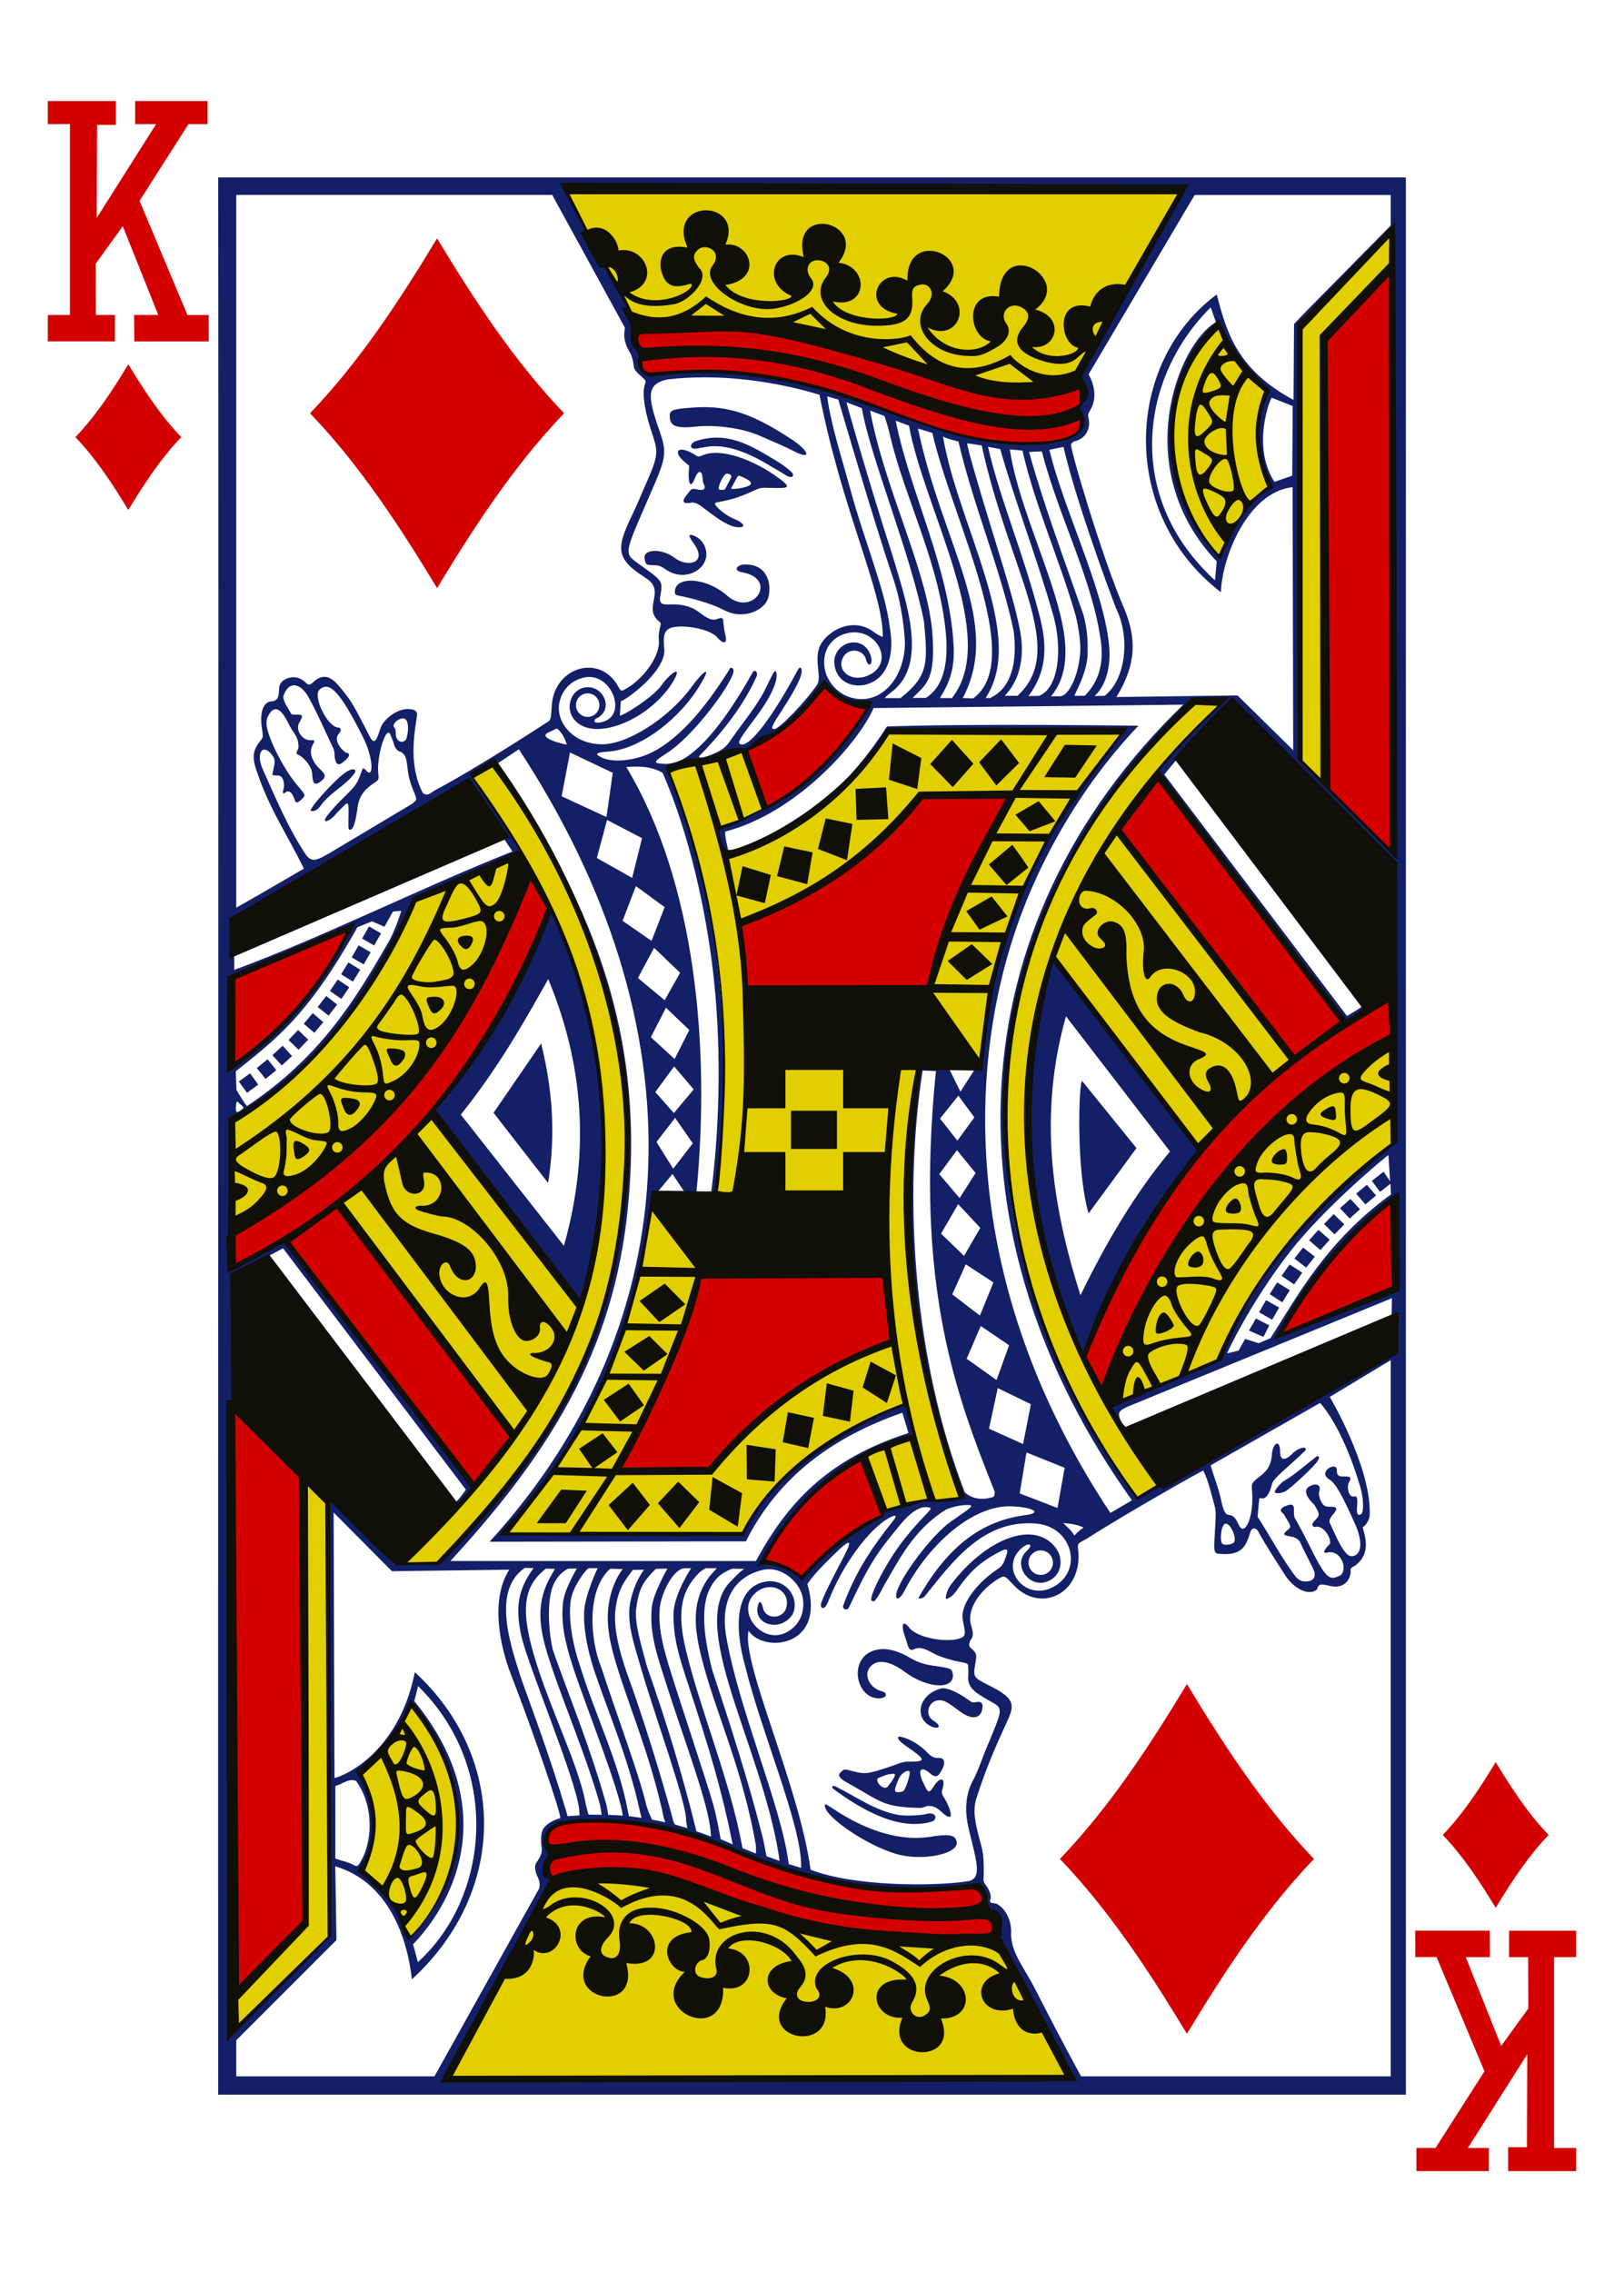 <?xml version="1.0" encoding="UTF-8" standalone="no"?><!DOCTYPE svg PUBLIC "-//W3C//DTD SVG 1.1//EN" "http://www.w3.org/Graphics/SVG/1.1/DTD/svg11.dtd"><svg width="100%" height="100%" viewBox="0 0 178 249" version="1.1" xmlns="http://www.w3.org/2000/svg" xmlns:xlink="http://www.w3.org/1999/xlink" xml:space="preserve" xmlns:serif="http://www.serif.com/" style="fill-rule:evenodd;clip-rule:evenodd;stroke-linejoin:round;stroke-miterlimit:2;"><rect x="0" y="0" width="178" height="249" fill="#808080" stroke="none"/><rect id="king-diamonds" x="0" y="0" width="178" height="249" style="fill:none;"/><clipPath id="_clip1"><rect x="0" y="0" width="178" height="249"/></clipPath><g clip-path="url(#_clip1)"><rect x="-2134.21" y="-747" width="2312.21" height="1245" style="fill:#fff;"/><g id="king_diamonds"><path id="path6351-0" d="M23.917,19.448c0.068,63.372 -0.046,141.083 0,210.104l130.177,0l0,-210.104l-130.177,0Zm38.101,1.192c22.466,0.614 45.072,-0.05 67.705,0.128c0,0 -8.223,14.422 -10.716,18.962c-0.545,0.998 -0.601,1.704 -0.307,2.118c0.455,0.64 0.418,1.724 -0.092,2.35c-0.218,0.269 -0.317,0.443 -0.334,0.603c-0.017,0.161 0.126,0.337 0.242,0.627c0.402,1.382 -0.636,2.339 -1.724,2.783c-0.729,0.298 -2.353,0.494 -3.551,0.437c-7.511,-0.359 -22.241,-6.75 -28.311,-7.248c-4.211,-1.184 -9.653,-0.77 -14.14,-0.515c-0.847,0.052 -0.698,-1.936 -0.698,-1.936c-0.707,-6.566 -5.326,-12.283 -8.074,-18.309Zm68.926,0.723l21.488,0l0,3.352l-9.095,9.22c-0.842,0.862 -1.505,1.577 -1.505,1.577l-0.054,8.319c-6.09,-3.295 -7.303,-7.232 -8.415,-11.562c-10.18,7.562 -10.657,24.111 0.456,32.631c0.091,-3.701 2.892,-10.973 7.856,-11.513l0.069,28.828l-6.104,-6.004l-13.273,0.174c2.188,-3.575 2.238,-6.414 0.822,-9.765c-2.386,-5.475 -6.068,-17.971 -5.786,-17.93c0,0 0.106,-0.268 0.407,-0.336c1.1,-0.247 1.8,-1.316 1.486,-2.602c-0.06,-0.413 -0.057,-0.316 0.223,-0.854c1.08,-1.855 -0.208,-3.87 -0.208,-3.87l11.633,-19.665Zm-70.416,0l7.967,14.551c0,0 -0.104,0.665 -0.062,1.055c0.063,0.562 0.249,1.062 0.568,1.585c0.211,0.347 0.367,0.82 0.415,1.257c0.079,0.719 0.079,0.72 1.125,1.67c0.22,0.199 0.262,0.322 0.18,0.529c-0.346,0.881 -0.143,2.682 0.542,4.833c0.864,2.716 1.088,2.68 -0.522,6.313c-0.336,0.758 -0.743,1.771 -1.179,2.702c-1.988,4.111 -2.295,5.226 1.117,7.418c0.961,0.617 1.242,1.152 1.002,2.382c-0.189,0.966 -0.227,1.584 0.234,2.13c0.299,0.353 0.571,0.411 0.496,0.684c-0.051,0.185 -0.275,0.99 -0.2,1.666c0.201,1.822 -1.89,4.506 -3.797,5.447c-0.382,0.272 -0.491,-0.06 -0.707,-0.441c-1.976,-3.484 -6.895,-2.072 -7.221,2.084c-0.086,1.099 -0.053,1.575 -0.334,1.809c-0.096,0.079 -0.384,0.244 -0.384,0.244c0,0 -7.361,4.82 -12.044,7.298c-0.305,0.162 -0.579,0.428 -0.795,0.472c-0.248,0.05 -0.433,0.005 -0.587,-0.151c-1.728,-3.31 -0.77,-7.219 -0.622,-8.605c-0.037,-0.491 -0.454,-0.58 -1.083,-0.588c-1.064,-0.012 -2.596,1.075 -2.929,2.088c-0.283,0.861 -0.465,1.419 -0.722,1.415c-0.258,-0.004 -0.383,-0.351 -1.025,-1.593c-1.334,-2.583 -1.54,-2.911 -2.787,-4.411c-0.995,-1.197 -1.843,-1.355 -2.818,-0.464c-0.678,0.62 -0.655,0.081 -1.232,-0.232c-0.996,-0.682 -2.493,-0.071 -2.53,0.889c-0.032,0.806 -0.038,1.412 -0.849,1.466c-0.903,0.059 -1.295,1.233 -1.04,2.907c0.133,0.881 0.16,1.022 -0.108,1.345c-0.873,1.053 -0.987,1.781 -0.507,3.251c1.37,4.191 3.354,7.013 5.218,10.824c0,0 -4.602,2.707 -7.414,4.28l0,-78.109l34.634,0Zm92.046,4.194l0.111,67.745l-10.166,-10.063c0,0 -0.198,-12.981 -0.188,-18.289c0.01,-5.307 0.086,-10.614 0.065,-11.601c-0.021,-0.987 0.053,-5.187 0.085,-9.498c0.067,-9.033 -0.755,-7.917 0.913,-9.65l9.18,-8.644Zm-19.868,8.123l0.56,1.635c-4.26,2.459 -9.472,16.154 0.096,26.21l-0.192,2.072c-10.029,-9.16 -8.173,-22.296 -0.464,-29.917Zm0.729,1.932c1.462,3.039 3.126,5.729 5.394,7.376c-1.221,2.936 -1.747,6.175 0.323,10.542c-1.452,0.802 -3.468,2.931 -5.556,7.291c-7.55,-7.68 -5.869,-18.815 -0.161,-25.209Zm-56.172,5.741c4.188,0.007 8.555,0.695 12.558,1.91c2.526,12.853 6.961,21.494 6.942,26.527c0,0 -0.35,-0.059 -1.094,-0.599c-1.824,-1.326 -4.219,-0.586 -5.502,1.102c-1.216,1.6 0.009,3.825 -0.614,4.758c-1.179,1.741 -4.214,4.958 -4.723,4.852c-0.369,-0.077 -0.31,-0.24 0.991,-2.25c1.355,-2.093 2.394,-3.99 1.946,-4.453c-0.189,-0.197 -0.29,0.219 -1.301,1.987c-2.373,4.15 -4.46,6.716 -5.287,6.382c-0.387,-0.156 -0.186,-0.5 1.571,-2.837c1.984,-2.64 2.535,-4.291 2.338,-5.022c-0.152,-0.561 -0.459,0.346 -1.283,1.968c-0.877,1.716 -2.464,3.629 -3.747,5.466c-0.406,0.665 -0.928,1.05 -1.597,1.353c-0.495,0.216 -1.285,0.569 -1.743,0.51c-0.235,-0.03 -0.072,-0.169 0.25,-0.487c2.531,-2.625 4.708,-5.552 5.943,-8.362c0.191,-0.368 -0.083,-0.893 -0.396,-0.506c-1.894,3.356 -4.531,7.543 -7.394,9.39c-0.615,0.396 -1.539,0.732 -2.373,0.661c-1.409,-0.041 -0.911,-0.356 0.373,-1.187c2.747,-1.777 6.603,-6.887 7.225,-8.694c0.147,-0.427 -0.016,-0.671 -0.288,-0.642c-2.26,3.642 -5.247,7.648 -8.719,9.325c-1.871,0.903 -4.23,1.081 -5.39,0.51c-0.85,-0.419 -0.637,-0.563 0.872,-0.661c3.63,-0.36 7.883,-3.792 9.989,-7.422c1.233,-2.011 0.368,-1.549 -1.04,0.39c-2.404,3.31 -7.176,6.483 -10.136,6.232c-2.993,-0.179 -4.715,-2.514 -4.33,-4.516c0.232,-1.21 1.086,-2.445 2.76,-2.798c2.866,-0.606 4.743,3.966 2.119,4.828c-0.893,0.294 -1.233,0.071 -0.91,-0.29c1.946,-0.857 1.081,-3.212 -0.56,-3.452c-1.033,-0.151 -2.23,0.549 -2.281,2.161c0.031,1.202 1.013,2.376 2.983,2.404c2.337,0.034 5.922,-1.66 8.097,-4.778c1.544,-2.383 0.122,-1.578 -1.029,0.012c-1.015,1.403 -4.295,3.366 -4.545,3.294l0.111,-1.616c0.05,0.279 5.05,-3.168 4.757,-5.733c-0.188,-1.862 0.083,-2.432 2.008,-2.409c1.439,0.018 3.269,0.526 3.801,1.191c0.548,0.658 1.162,0.865 0.89,-0.244c-0.441,-1.799 0.088,-2.096 -0.948,-1.755c-0.714,0.236 -1.349,-0.342 -2.065,-0.854c-0.789,-0.564 -1.786,-0.805 -2.976,-0.762c-0.889,0.033 -1.29,-0.021 -1.148,-0.866c0.1,-0.595 0.214,-1.136 0.043,-1.527c-0.279,-0.634 -1.392,-1.29 -2.65,-2.222c-1.484,-1.101 -1.209,-1.166 1.955,-8.509c1.328,-3.083 1.334,-3.716 0.537,-5.992c-1.259,-3.597 -1.457,-5.037 0.902,-5.54c1.336,-0.154 2.713,-0.23 4.108,-0.228l0,0Zm13.395,2.084l1.225,0.352c0.01,0.001 3.824,13.146 6.009,19.565c0.666,1.958 1.174,4.604 1.301,7.089c-0.06,3.423 -1.974,5.878 -4.308,6.147c-1.652,0.19 -3.444,-0.673 -4.265,-2.524c-0.692,-1.761 -0.17,-3.838 1.824,-4.554c3.452,-1.241 5.98,3.196 2.595,4.561c-1.751,0.707 -3.415,-0.566 -2.626,-2.048c0.553,-1.039 2.108,-0.927 2.476,0.146c0.3,1.143 0.796,0.604 0.584,-0.17c-0.642,-2.464 -3.787,-1.883 -4.039,0.387c0,2.813 3.059,3.474 4.884,1.894c1.413,-1.263 1.562,-3.544 1.209,-5.524c-0.486,-4.112 -2.797,-9.446 -4.438,-15.533c-0.82,-3.039 -2.007,-6.663 -2.431,-9.788Zm48.732,0.147l2.3,0.916l-0.054,7.631l-1.95,0.677c-2.552,-3.927 -0.43,-9.221 -0.296,-9.224l0,0Zm-46.612,0.495l1.685,0.653c0.923,5.387 5.275,15.684 6.811,23.369c0.428,4.619 0.496,5.974 -2.611,8.435l0,-0.035l-1.681,0c0,0 -0.008,-0.103 0.729,-0.657c4.069,-3.064 1.641,-9.817 0.104,-15.007c-2.678,-8.289 -5.07,-16.769 -5.037,-16.758l0,0Zm-15.753,0.537c-0.213,0.002 -0.43,0.011 -0.649,0.023c-2.542,0.138 -2.959,0.302 -2.967,0.858c-0.015,1.049 0.411,1.514 2.776,1.257c2.046,-0.223 5.01,0.097 7.052,0.982c2.33,1.009 2.883,1.247 3.72,1.681c2.103,1.09 1.735,0.006 -0.165,-1.252c-3.881,-2.57 -6.564,-3.588 -9.767,-3.549Zm18.34,0.371l1.582,0.607c0,0 0.418,1.242 0.568,1.952c1.54,6.877 5.726,14.61 6.216,22.654c0.111,2.636 -0.338,5.093 -2.257,6.282l-1.448,0c1.548,-1.55 2.579,-1.997 2.146,-7.384c-0.685,-6.918 -5.216,-15.562 -6.807,-24.111Zm2.807,1.117l1.459,0.541c1.68,9.287 10.009,23.161 4.707,29.856l-1.325,0c1.183,-1.857 1.671,-3.489 1.494,-5.996c-0.516,-8.438 -4.791,-16.627 -6.335,-24.401Zm2.445,0.855l1.571,0.483c2.131,9.408 10.324,24.826 4.484,29.09l-1.152,-0.031c4.4,-8.282 -2.27,-16.852 -4.903,-29.542l0,0Zm2.738,0.877c0.482,0.27 1.171,0.399 1.697,0.553c1.652,7.114 4.672,14.11 6.047,20.736c0.462,3.628 -0.328,6.344 -2.592,7.376l-0.484,0c2.032,-3.088 1.648,-6.982 0.565,-11.191c-1.458,-5.661 -4.289,-11.888 -5.233,-17.474Zm-24.74,0.124c-0.73,-0.007 -1.493,0.104 -2.3,0.363c-0.827,0.315 -0.725,0.971 0.042,0.835c0.26,-0.046 0.721,-0.128 1.025,-0.181c1.884,-0.331 4.206,0.352 7.019,2.068c0.679,0.414 1.417,0.813 1.601,0.951c0.516,0.388 1.068,0.386 0.879,-0.108c-0.076,-0.199 -1.16,-1.045 -2.12,-1.585c-2.051,-1.249 -3.958,-2.322 -6.146,-2.343l0,0Zm27.408,0.618l1.582,0.244c2.975,13.768 9.506,22.323 3.92,27.432l-1.398,0c1.529,-1.572 2.219,-4.034 1.712,-6.943c-0.517,-2.97 -2.041,-7.684 -3.305,-11.83c-1.466,-4.805 -2.645,-8.869 -2.511,-8.903Zm2.269,0.387c0,0 1.34,0.251 1.34,0.251c1.57,5.597 4.235,12.534 5.839,18.313c0.987,3.553 0.591,7.93 -1.612,8.736l-1.133,0.02c1.87,-2.516 2.137,-5.136 1.283,-8.524c-1.753,-6.955 -4.407,-13.025 -5.717,-18.796Zm8.27,0.008c1.354,5.802 4.602,14.653 5.77,17.709c1.553,3.121 1.088,7.743 -1.248,9.572l-1.105,0.023c1.335,-1.258 1.794,-3.375 1.581,-5.571c-0.601,-6.204 -4.962,-14.808 -6.542,-21.416l1.544,-0.317Zm-5.878,0.274l1.382,0.128c1.384,6.068 4.076,11.968 5.824,18.038c0.326,1.37 0.609,3.043 0.495,4.275c-0.239,2.583 -1.301,4.62 -2.234,4.62l-0.952,0c1.944,-2.333 1.85,-5.515 1.017,-8.934c-1.375,-5.651 -4.703,-12.465 -5.532,-18.127Zm-35.985,0.031c-0.576,0.003 -0.586,0.534 0.334,1.345c0.563,0.497 0.519,0.331 0.487,0.646c-0.137,1.344 0.074,2.574 0.622,1.191c0.147,-0.37 0.361,-0.787 0.576,-0.735c0.406,0.126 0.2,0.877 0.396,1.257c0.331,0.669 -0.021,0.833 -0.826,0.626c-0.579,-0.149 -0.612,0.166 -0.971,0.568c-0.629,0.703 -0.527,1.123 0.441,0.905c0.16,-0.036 0.295,0.01 0.419,0.038c0.302,0.07 0.578,0.263 1.297,0.816c0.925,0.71 2.234,1.657 3.083,1.802c1.361,0.231 1.057,-0.425 -0.057,-0.855c-0.955,-0.368 -2.139,-1.391 -2.135,-1.674c0,-0.217 0.303,-0.088 2.024,-0.564c0.746,-0.207 1.796,-0.669 2.238,-0.874c0.73,-0.338 0.765,-0.336 1.908,-0.301c1.947,0.058 2.244,-0.009 0.879,-1.029c-2.759,-2.061 -6.44,-3.402 -8.392,-2.547c-0.592,0.259 -0.578,0.1 -1.006,-0.147c-0.559,-0.323 -1.015,-0.469 -1.317,-0.468l0,0Zm39.49,0.186c1.913,7.417 5.612,14.063 6.511,21.099c0.204,2.013 -0.131,3.979 -1.792,5.679l-1.121,0.019c-0.165,0.003 1.565,-2.69 1.416,-4.994c0.045,-1.23 -0.09,-2.548 -0.438,-3.85c-2.172,-6.256 -4.312,-11.925 -5.973,-17.888l1.397,-0.065Zm-34.413,2.452c0.435,0.08 0.44,0.291 0.298,0.548c-0.225,0.404 -0.622,1.182 -0.622,1.182c0,0 -0.529,0.105 -0.638,-0.03c-0.179,-0.263 0.431,-1.521 0.781,-1.697c0.059,-0.034 0.124,-0.014 0.181,-0.003l0,0Zm1.204,0.223c0.058,-0.001 0.129,0.029 0.242,0.073c0.5,0.199 1.369,0.608 0.994,0.924c-0.445,0.375 -2.169,0.543 -2.085,0.387l0.576,-1.071c0.122,-0.228 0.176,-0.312 0.273,-0.313l0,0Zm-5.279,6.483c-0.045,0.002 -0.082,0.013 -0.112,0.031c-0.1,0.06 0.127,0.463 0.457,0.92c1.525,2.072 -0.586,2.686 -2.081,1.577c-1.419,-1.111 -3.61,-1.006 -3.294,0.159c0.112,0.41 0,0.61 0.795,0.622c0.704,0.01 0.886,0.05 1.52,0.487c2.427,1.672 5.563,-0.566 4.032,-2.965c-0.29,-0.453 -1.005,-0.849 -1.317,-0.831l0,0Zm5.989,3.235c-0.881,0 -1.438,0.662 -0.334,0.861c3.943,0.712 1.299,4.828 -1.482,2.708c-2.506,-2.278 -5.857,-2.262 -5.897,-0.646c-0.008,0.407 0.013,0.421 0.607,0.534c1.396,0.265 3.482,0.905 4.28,1.31c0.47,0.238 0.964,0.461 1.098,0.495c1.67,0.611 3.812,-0.183 4.236,-1.599c0.387,-1.296 0.074,-3.663 -2.508,-3.663Zm-49.453,13.245c0.528,0.006 1.089,0.471 1.489,1.152c0.926,1.573 2.051,4.217 2.768,5.675c0.181,0.367 0.188,0.695 0.177,0.87c0.057,0.854 0.341,1.177 0.845,0.792c0.495,-0.378 1.182,-1.012 0.376,-1.113c-0.811,-0.615 -1.262,-1.519 -0.76,-2.069c0.369,-0.404 0.225,-0.667 -0.073,-0.684c-1.136,-0.017 -2.829,-3.419 -2.031,-4.152c1.077,-0.988 2.268,0.236 4.803,5.3c1.117,2.237 1.169,4.684 0.211,3.472c-0.325,-0.306 -0.259,-0.147 -0.641,0.816c-0.287,0.723 -0.522,1.067 -1.616,2.126c-1.332,1.289 -2.139,2.308 -2.169,2.532c-0.058,0.427 0.719,0.028 1.286,-0.715c1.266,-1.245 1.313,-1.577 1.301,0.073c-0.01,1.493 -0.086,1.765 0.181,1.755c0.416,-0.016 0.639,-1.196 0.833,-2.621c0.232,-1.283 0.894,-1.93 1.996,-2.644c0.303,-0.196 0.308,-0.331 0.25,-0.897c-0.204,-1.813 0.82,-5.192 1.286,-4.357c0.065,0.188 0.268,0.628 0.376,0.936c0.087,0.477 0.386,1.015 0.841,1.051c0.566,0.427 0.564,0.657 0.76,2.219c0.064,0.51 0.288,1.275 0.446,1.682c0.292,0.757 0.554,1.201 0.391,1.426c-0.103,0.112 -0.322,0.321 -0.322,0.321l-9.23,5.509c0,0 -0.724,0.403 -0.987,0.514c-0.731,0.333 -1.176,0.087 -1.535,-0.464c-1.956,-2.932 -3.299,-6.227 -4.673,-9.266c-0.825,-1.804 -0.017,-2.997 1.049,-1.542c0.414,0.565 0.202,0.925 0,2.018c-0.038,0.197 0.145,0.122 0.487,0.177c0.539,-0.058 0.799,0.427 0.779,1.249c-0.34,1.178 0.131,0.542 0.354,0.483c0.426,0.007 0.521,0.265 0.76,0.754c0.149,0.69 0.451,0.49 0.891,0.035c0.363,-0.376 0.364,-0.367 -0.369,-1.249c-1.267,-1.382 -3.024,-4.502 -3.478,-6.402c-0.126,-0.524 -0.08,-0.942 0.015,-1.221c0.572,-1.298 1.369,-1.302 2.238,0.51c0.148,0.309 0.439,0.806 0.645,1.106c0.334,0.486 0.541,0.904 0.53,1.677c-0.257,0.649 -0.299,0.662 -0.077,0.75c0.551,0.22 1.53,1.222 1.574,2.119c0.045,0.911 0.198,1.395 0.91,0.854c0.812,-0.616 0.467,-0.864 -0.334,-1.654c-0.838,-1.005 -0.889,-1.877 -0.391,-2.602c0.081,-0.243 0.047,-0.312 -0.261,-0.282c-0.974,0.095 -1.921,-1.147 -1.244,-2.092c0.311,-0.553 0.275,-0.696 -0.165,-0.711c-0.23,-0.008 -0.608,0.036 -0.795,-0.069c-0.288,-0.544 -0.889,-1.304 -0.883,-1.926c0.284,-0.874 0.724,-1.227 1.19,-1.221l-0.004,0Zm57.846,0.046c1.6,0.988 3.184,2.017 4.983,2.486c-4.167,7.556 -10.867,11.605 -16.474,13.186c0.191,0.967 0.326,1.931 1.255,2.524c-0.032,-0.146 -0.443,-1.862 -0.353,-2.215c7.724,-1.986 14.524,-9.605 16.263,-13.534l33.946,-0.371c-25.165,24.308 -26.168,58.519 -5.636,87.193l-2.361,1.388c-15.821,-23.863 -15.66,-46.854 -10.915,-62.251c3.365,-10.916 9.403,-19.256 13.991,-24.022c0,0 -18.406,-0.255 -27.566,0.085c-1.331,2.05 -2.569,3.724 -4.358,5.66c0,0 4.655,-4.526 4.534,-5.312c8.49,-0.005 17.245,-0.499 25.723,0.097c-9.921,11.955 -14.811,24.298 -15.66,35.909c-0.032,1.51 -0.122,0.666 -0.618,1.222l-1.566,2.447l-1.256,-2.544c-0.853,-0.278 -2.532,0.17 -3.244,-0.089c-3.49,15.68 0.037,34.604 4.63,46.954c0,0 -1.153,0.651 -2.572,0.541c-1.553,-0.347 -1.933,0.085 -3.279,0.36c-1.547,0.296 -2.087,0.294 -2.43,0.688c-0.191,0.219 -0.535,0.525 -0.925,0.738c-3.77,1.379 -8.193,6.549 -8.193,6.476l-4.151,-1.875c3.824,-7.562 8.313,-10.283 16.202,-13.639l-0.733,-3.378c-8.403,3.151 -13.751,6.925 -17.968,14.257c-5.117,-0.074 -25.843,-0.22 -25.865,-0.155c8.454,-9.681 15.12,-24.282 15.849,-35.666c0.178,-2.217 -0.13,-1.151 0.844,-1.813l1.532,-1.836l1.202,1.809c0,0 0.87,1.115 1.42,0.185c1.542,-15.875 -0.089,-33.976 -7.686,-46.594c1.348,-0.09 2.69,-0.127 3.981,0.642c2.972,6.775 4.723,15.146 5.483,21.42c0.962,7.942 0.826,16.899 -0.154,24.505l0.507,0.07c1.481,-9.885 0.979,-20.399 -0.38,-29.589c-0.698,-4.794 -2.944,-12.292 -4.488,-15.753c-0.427,-0.957 -0.758,-1.204 -0.353,-1.345c9.257,-0.785 13.513,-3.895 16.839,-8.861l0,0Zm-25.67,0.835c0.709,0 1.283,0.578 1.283,1.291c0,0.713 -0.574,1.291 -1.283,1.291c-0.708,0 -1.282,-0.578 -1.282,-1.291c0,-0.713 0.574,-1.291 1.282,-1.291Zm69.583,0.657c-2.711,2.471 -4.888,5.031 -7.176,7.759c6.77,9.374 14.294,19.537 20.621,27.656c0,0 2.189,-1.306 2.18,-1.469c-0.008,-0.086 -0.175,-0.517 -0.215,-0.421c-0.093,0.225 -1.773,1.171 -1.773,1.171l-20.022,-26.458c0,0 1.085,-1.308 1.421,-1.72c1.555,-0.515 5.884,-5.914 6.096,-5.803c3.392,2.617 13.621,13.707 17.561,17.107l0.05,30.783c-0.407,1.232 -11.313,5.978 -19.016,23.686c-3.873,2.185 -8.164,3.361 -12.155,5.261c0,0 1.016,1.609 1.513,2.049c-0.61,-1.326 -0.717,-1.579 0.664,-2.145l28.821,-11.83l-0.053,2.389c-2.89,2.251 -22.003,16.173 -27.881,19.461c-27.577,-38.713 -9.998,-71.818 6.074,-87.298l3.29,-0.178Zm-89.804,2.092c0.753,0.012 0.563,1.77 0.284,2.377c-0.555,0.44 -1.11,0.049 -1.098,-0.773c0,-0.268 -0.048,-0.521 -0.115,-0.564c-0.417,-0.268 0.281,-1.05 0.929,-1.04Zm16.843,1.098c0.633,0.484 0.868,1.129 1.102,1.774c-0.855,-0.135 -3.143,-0.796 -2.07,-1.31l0.968,-0.464Zm-4.166,2.284c19.89,30.288 19,62.457 -3.198,86.842l28.084,-0.043c3.575,-7.102 9.53,-11.432 17.15,-14.098l0.664,2.23c-8.757,2.831 -13.188,7.524 -16.712,14.025l-33.493,0c12.868,-13.941 18.763,-25.718 19.691,-41.65c0.884,-15.172 -2.95,-29.029 -14.593,-45.701l2.407,-1.605Zm5.606,0.348l4.691,2.231l-0.695,4.848l-4.914,-2.281l0.918,-4.798Zm-8.458,1.361c25.084,38.209 14.326,65.085 -5.701,87.452l-3.69,0.062l-8.6,-8.045l0.157,48.884c0,0 -8.385,8.271 -9.348,9.262c-0.952,0.923 -1.666,-0.495 -1.666,-0.495l0.023,-64.802l0.372,-2.54l0.115,-13.963l5.345,-2.838l20.04,26.45c0,0 -0.805,1.195 -1.178,1.407c0.427,0.963 1.848,-1.438 1.969,-1.825c-7.27,-9.068 -20.785,-26.824 -20.785,-26.824l-5.629,2.957c0,0 0.163,-11.593 0.062,-16.043c0.216,-1.05 0.998,-0.769 1.524,-1.237c7.319,-4.789 13.353,-11.665 18.486,-23.4c3.9,-1.278 7.993,-3.094 11.909,-4.724l-5.64,-8.524l2.235,-1.214Zm-15.373,0.487c-0.211,-0.003 -0.749,0.243 -1.478,0.909c-1.344,1.228 -3.115,3.246 -3.121,3.63c0.361,0.131 0.68,-0.078 0.968,-0.372c1.124,-1.671 2.862,-2.324 3.881,-3.788c0.158,-0.271 -0.009,-0.382 -0.25,-0.379Zm12.635,1.774c0,0 3.892,5.709 4.888,7.226c-10.255,4.088 -20.986,9.488 -30.492,12.981l0,-2.288c0,0 17.851,-13.477 25.604,-17.919Zm15.258,3.774l3.835,1.994l-1.083,4.357l-3.87,-2.18l1.118,-4.171Zm3.163,7.248l3.152,2.312l-1.44,3.695l-3.175,-2.199l1.463,-3.808Zm-25.719,2.71c0,0 -0.486,1.713 -1.302,3.247c-3.9,6.824 -7.717,12.888 -15.602,18.154c-0.3,-0.269 -1.16,-1.782 -1.16,-1.782l-0.076,-2.022c4.18,-3.382 7.789,-5.864 13.326,-15.788l1.605,-0.657l1.366,0.595l0.926,-1.662l0.917,-0.085Zm16.405,0.015c-3.634,7.763 -7.21,15.77 -13,21.819l15.845,22.271c5.214,-15.725 3.278,-30.462 -2.845,-44.09Zm-19.937,1.694l-0.76,1.326l1.317,0.765l0.76,-1.326l-1.317,-0.765Zm-2.15,0.143c-2.871,6.462 -7.179,11.434 -12.835,15.011l-0.218,-9.483l13.053,-5.528Zm1.01,1.929l-0.761,1.326l1.317,0.765l0.76,-1.326l-1.316,-0.765Zm32.384,0.278l2.856,2.729l-1.697,3.012l-2.929,-2.44l1.77,-3.301Zm43.759,1.341c0,0.002 -0.008,0.005 -0.008,0.008c-5.02,15.711 -3.512,30.718 3.375,43.781c3.379,-8.468 6.153,-14.134 12.75,-23.149c-4.062,-5.356 -15.709,-20.809 -16.117,-20.639l0,-0.001Zm-77.264,0.252l-0.799,1.302l1.294,0.805l0.798,-1.303l-1.293,-0.804Zm21.902,1.832c4.526,10.893 4.127,20.714 1.72,29.226l-11.302,-14.377c4.141,-5.176 6.891,-10.076 9.582,-14.849Zm-23.07,0.039l-0.856,1.264l1.256,0.866l0.856,-1.268l-1.256,-0.862Zm-1.263,1.809l-0.936,1.21l1.197,0.943l0.937,-1.21l-1.198,-0.943Zm37.237,1.287l2.561,2.447l-1.616,3.174l-2.6,-2.393l1.655,-3.228Zm-38.715,0.596l-0.983,1.163l1.156,0.99l0.983,-1.164l-1.156,-0.989Zm82.559,0.344l11.403,14.813c-3.814,4.571 -6.984,9.956 -9.817,15.761c-3.177,-10.023 -4.611,-19.872 -1.586,-30.574Zm-84.16,1.5l-1.052,1.105l1.098,1.059l1.052,-1.105l-1.098,-1.059Zm26.637,1.48l-5.218,7.596l5.982,7.69c0.644,-4.163 0.788,-8.994 -0.764,-15.286Zm-28.338,0.248l-1.121,1.036l1.029,1.128l1.121,-1.036l-1.029,-1.128Zm-1.647,1.48l-1.182,0.967l0.96,1.19l1.178,-0.966l-0.956,-1.191Zm44.563,0.785l2.142,2.52l-2.173,2.594l-2.035,-2.304l2.066,-2.81Zm27.235,0.452l1.455,0.054c-2.386,23.702 2.304,35.694 6.454,46.123c0,0 -0.01,0.418 -0.15,0.542c-0.676,0.234 -2.044,0.487 -3.14,-0.484c-5.583,-14.449 -6.801,-32.247 -4.619,-46.235l0,0Zm-73.713,0.306l-1.233,0.896l0.891,1.241l1.232,-0.896l-0.89,-1.241Zm91.197,0.842c-0.37,0 -0.692,9.752 0.702,14.513l5.249,-7.16l-5.951,-7.353Zm-13.568,1.609l1.755,2.373l-1.862,2.555l-1.905,-2.42l2.012,-2.508Zm-79.054,0.645c0.088,-0.014 0.233,0.233 0.515,0.429c0.262,0.276 0.224,0.256 -0.07,0.491c-0.459,0.369 -0.595,0.309 -0.587,-0.267c0.039,-0.473 0.073,-0.642 0.142,-0.653l0,0Zm48.006,1.782l1.939,2.795l-2.146,2.78l-1.835,-2.927l2.042,-2.648Zm30.894,3.541l2.043,2.505l-1.755,2.749l-2.23,-2.625l1.942,-2.629Zm47.292,0.53l0.181,2.888l-0.707,-1.056l-1.297,1.002l0.906,1.21l1.132,-0.89l0.07,1.164c-7.194,5.235 -10.296,11.247 -13.215,15.757l-1.298,0.553l-1.478,-0.472l-0.722,1.288l-1.255,0.297c-0.038,-0.008 2.52,-5.527 6.899,-11.145c3.899,-5.002 10.764,-10.642 10.785,-10.596l-0.001,0Zm0.833,4.519l0.062,10.268l-12.873,5.007c3.341,-5.732 7.28,-11.052 12.811,-15.275Zm-3.198,-1.249l-1.175,0.971l1.014,1.171l1.171,-0.97l-1.01,-1.172Zm-1.808,1.547l-1.133,1.016l1.056,1.133l1.133,-1.024l-1.056,-1.125Zm-42.988,0.568l2.426,2.602l-1.777,3.073l-2.526,-2.439l1.877,-3.236Zm41.16,1.094l-1.063,1.094l1.163,1.125l1.064,-1.094l-1.164,-1.125Zm-1.673,1.728l-1.022,1.137l1.237,1.078l1.021,-1.136l-1.236,-1.079Zm-1.682,1.937l-0.948,1.198l1.286,1.002l0.948,-1.203l-1.286,-0.997Zm-36.972,1.84l3.033,1.983l-1.482,3.634l-3.029,-2.323l1.478,-3.294Zm35.505,0.015l-0.89,1.245l1.37,0.944l0.903,-1.288l-1.383,-0.901Zm-1.37,1.964l-0.826,1.288l1.386,0.896l0.822,-1.329l-1.382,-0.855Zm-1.225,1.945l-0.76,1.326l1.436,0.823l0.76,-1.341l-1.436,-0.808Zm-1.106,2.01l-0.76,1.326l1.59,0.692l0.629,-1.264l-1.459,-0.754Zm-30.161,0.82l3.106,2.118l-1.374,3.808l-3.279,-2.335l1.547,-3.591Zm44.935,3.746l0,78.481l-33.939,0c0,0 -1.599,-2.842 -4.945,-9.388c-1.417,-2.771 -2.614,-3.948 -2.737,-6.143c0.128,-1.288 -0.464,-2.751 -1.513,-3.34c-0.352,-0.197 -0.942,0.042 -0.745,-0.51c0.217,-0.607 -0.448,-1.541 -0.629,-1.74c-0.207,-0.351 -0.079,-0.436 -0.1,-1.743c-0.022,-1.263 -0.089,-1.791 -0.357,-2.745c-0.68,-2.409 -0.831,-3.613 -0.442,-4.863c1.01,-3.169 2.063,-5.6 3.425,-8.555c0.792,-1.729 0.671,-2.405 -1.759,-3.661c-1.819,-0.94 -2.06,-0.93 -1.831,-2.304c0.108,-0.643 0.207,-1.049 0.073,-1.361c-0.082,-0.189 -0.384,-0.455 -0.561,-0.607c-0.237,-0.204 -0.166,-0.625 0.077,-0.939c0.238,-0.308 0.24,-0.747 0,-1.481c-0.497,-1.542 0.627,-3.586 2.752,-4.998c0.94,-0.624 0.913,-0.495 1.893,0.541c2.863,3.028 7.118,1.126 7.126,-3.143c0,-1.33 -0.448,-1.251 0.802,-1.879c4.236,-2.714 12.931,-7.65 12.873,-7.515c0.566,1.162 0.755,2.154 1.114,3.406c0.309,1.073 0.268,1.155 0.153,3.243c-0.104,1.888 -0.161,2.327 0.28,2.448c2.51,0.278 3.082,-0.616 3.563,-2.247c0.208,-0.72 0.608,-0.574 0.856,-0.27c0.955,1.749 2.163,3.569 2.957,4.813c0.991,1.588 2.661,2.378 3.535,1.627c0.184,-0.617 0.336,-0.636 1.444,-0.382c1.344,0.307 2.109,-0.451 2.238,-1.446c0.052,-0.397 -0.236,-0.381 0.484,-0.773c1.785,-1.331 1.104,-3.147 0.837,-4.241c0.023,0.058 0.763,-0.453 0.779,-1.477c0.086,-5.317 -4.491,-12.974 -4.388,-12.776l6.685,-4.032Zm-43.073,3.061l3.632,1.767l-0.856,4.368l-3.732,-1.689l0.956,-4.446Zm35.341,1.624c2.091,2.442 3.604,6.513 4.384,9.166c0.385,1.321 0.432,2.829 0.088,3.038c-0.339,0.207 -0.498,-0.014 -0.434,-0.804c0.054,-0.657 0.073,-1.167 -0.207,-1.16c-0.812,0.211 -0.843,-1.027 -0.76,-1.318c0.056,-0.194 0.155,-0.331 0.2,-0.437c0.2,-0.479 -0.323,-0.414 -0.864,-0.421c-0.479,0.012 -0.603,-0.281 -0.58,-0.738c-0.014,-0.507 -0.68,-0.408 -1.06,-0.024c-0.346,0.352 -0.273,0.766 0.196,1.056c0.675,0.416 1.312,1.438 2.883,4.963c0.913,2.047 0.642,3.5 -0.445,3.484c-0.754,-0.023 -1.632,-2.102 -2.342,-3.634c-0.183,-0.396 0.276,-0.839 0.438,-1.052c0.417,-0.551 0.354,-0.725 -0.265,-0.734c-0.579,-0.009 -0.826,0.043 -1.175,-0.677c-0.131,-0.271 -0.227,-0.684 -0.18,-0.947c0.298,-0.794 -0.315,-0.985 -0.91,-0.68c-0.75,0.315 -0.745,0.988 0.399,2.091c0.737,1.217 0.544,1.133 -0.153,1.952c-0.146,0.29 -0.059,0.467 0.249,0.472c0.885,-0.272 1.849,1.333 1.586,1.883c-0.271,0.236 -1.013,1.092 -0.296,0.927c1.457,-0.399 2.344,1.75 1.486,2.478c-1.28,0.647 -1.584,0.445 -3.555,-3.521c-0.613,-1.232 -1.349,-2.555 -1.44,-2.691c-0.091,-0.136 -0.131,-0.499 -0.127,-0.792c0.086,-0.718 -0.218,-0.881 -0.837,-0.596c-0.465,0.112 -0.884,0.497 -0.295,0.862c0.687,1.194 0.93,1.387 0.553,1.69c-0.86,0.689 -0.487,0.661 0.476,0.854c0.471,0.143 0.711,0.387 0.84,0.68c0.498,1.125 1.38,2.712 1.467,3.035c0.292,0.825 -0.235,1.195 -0.956,1.16c-0.754,0.018 -1.1,-0.582 -1.467,-1.094c-1.371,-1.919 -2.359,-3.82 -3.758,-6l0.188,-2.037c0,0 0.367,0.08 0.572,-0.02c0.403,-0.195 0.642,-0.831 0.871,-1.677c0.368,-0.736 2.54,-2.41 3.371,-3.309c0.154,-0.102 0.283,-0.27 0.284,-0.372c-0.007,-0.329 -0.942,-0.109 -1.558,0.603c-0.906,0.81 -1.292,0.532 -1.263,-0.502c-0.089,-1.278 -0.864,-0.637 -0.903,0.611c-0.099,0.985 -0.439,1.586 -1.125,2.137c-1.293,1.042 -1.077,0.778 -1.017,2.223c0.105,2.521 -0.861,4.595 -1.493,3.221c-0.225,-0.488 -0.488,-1.043 -1.052,-1.067c-0.4,-0.018 -0.598,-0.413 -0.818,-1.388c-0.327,-1.578 -0.784,-2.594 -1.202,-4.048l12.006,-6.846Zm-32.192,5.431l4.184,1.678l-0.783,4.407l-4.146,-1.596l0.745,-4.489Zm31.907,0.406c-0.027,0.002 -0.06,0.009 -0.096,0.024c-1.178,0.897 -2.266,1.903 -3.551,2.675c-0.482,0.286 -1.045,1.027 -1.048,1.225c0,0.193 0.572,0.189 1.133,-0.058c0.532,-0.234 3.567,-3.103 3.57,-3.367c0.209,-0.232 0.189,-0.511 -0.008,-0.499l0,0Zm-38.427,5.351c0.99,-0.003 0.413,0.293 -1.746,1.801c-2.108,1.472 -5.582,6.128 -5.986,7.855c-0.183,0.785 0.311,0.846 0.868,-0.232c2.559,-4.953 7.4,-9.479 11.832,-9.278c2.172,0.099 3.345,0.689 1.548,0.948c-4.927,0.608 -8.61,3.438 -11.833,9.077c0,0.126 0.292,0.12 0.63,-0.097c2.95,-3.632 6.274,-8.442 12.113,-8.053c4.211,0.256 5.408,5.299 1.912,7.021c-3.048,1.5 -5.859,-2.154 -3.333,-4.322c0.82,-0.704 1.333,-0.395 0.545,0.324c-1.69,1.545 0.382,4.296 2.442,3.252c1.254,-0.529 1.761,-2.336 0.657,-3.7c-2.458,-3.034 -7.752,-0.727 -11.441,4.175c-0.387,0.516 -0.722,1.636 -0.396,1.515c0.573,-0.237 0.919,-0.689 1.256,-1.198c1.316,-1.839 2.328,-2.761 4.111,-3.75c1.378,-0.763 1.463,-0.62 0.949,0.704c-0.217,0.558 -0.391,0.743 -0.926,1.09c-2.246,1.545 -3.641,3.614 -3.697,4.933c-0.04,0.962 0.659,2.22 -0.1,2.478c-1.286,0.612 -4.796,0.113 -5.743,-1.106c-0.681,-0.876 -0.946,-0.369 -0.434,1.056c0.338,0.94 0.323,1.472 0.833,1.376c0.645,-0.344 1.088,-0.263 2.338,0.425c0.603,0.332 1.672,0.641 2.323,0.792c1.187,0.276 1.435,0.16 1.409,0.677c-0.008,0.159 0.046,0.605 0.011,0.885c-0.192,1.558 1.099,2.088 2.86,3.112c1.03,0.599 0.623,1.214 -0.568,4.179c-0.619,1.341 -1.148,3.146 -1.912,4.508c-0.714,1.53 -0.775,3.205 -0.315,5.114c0.855,3.544 1.47,5.344 -0.053,5.664c-3.919,0.597 -12.575,0.572 -17.3,-1.257c-1.208,-9.133 -7.613,-22.683 -6.791,-26.187c1.639,2.489 8.512,1.83 6.442,-5.126c0,0 0.563,-0.848 1.682,-1.991c2.884,-2.946 3.596,-3.434 2.226,-0.839c-1.053,1.995 -2.396,4.599 -2.426,5.103c-0.024,0.402 0.287,0.495 0.53,0.174c0.18,-0.238 0.393,-0.816 0.579,-1.256c1.72,-4.053 4.659,-7.707 6.685,-8.586c0.521,-0.227 0.495,0.015 0.134,0.46c-2.383,2.986 -4.204,5.747 -5.498,9.351c-0.057,0.372 0.466,0.527 0.634,0.174c2.235,-4.717 2.904,-5.788 5.651,-9.112c1.08,-1.306 2.084,-1.965 2.887,-1.894c0.694,0.062 0.489,0.177 -0.153,0.866c-0.491,0.527 -1.216,1.259 -2.389,2.745c-2.067,2.62 -4.148,6.884 -3.382,6.661c0.132,0.355 0.785,-0.778 1.336,-1.86c1.512,-2.555 3.117,-5.931 6.706,-8.151c0.75,-0.313 1.569,-0.492 2.293,-0.5l0,0Zm-69.421,0.823l6.393,6.433l12.857,-0.167c-2.12,3.318 -0.988,8.461 0.181,11.466c2.291,5.892 5.648,15.62 5.402,15.761c0,0 -1.87,0.484 -2.039,1.678c-0.25,1.77 0.511,1.638 -0.587,3.236c-0.248,0.359 -0.089,1.038 0.176,1.577c0.175,0.395 0.341,0.991 0.015,1.454l-11.341,20.347l-21.73,0l0,-3.945l10.984,-10.986l-0.13,-8.084c5.878,1.76 7.896,7.866 8.4,12.39c10.617,-9.756 10.355,-24.445 0.322,-33.659c-1.955,9.739 -8.96,11.763 -8.807,11.57l-0.096,-29.071Zm79.96,1.156c0.688,0.05 1.616,0.161 2.246,0.502c-0.426,0.257 -0.73,0.563 -1.013,0.878c-0.345,-0.615 -0.809,-0.952 -1.233,-1.38Zm17.822,0.069c0.572,-0.001 1.275,1.686 0.871,2.08c-0.227,0.223 -0.965,0.307 -1.228,0.139c-0.338,-0.252 -0.166,-2.217 0.357,-2.219Zm-20.279,2.927c0.738,0 1.336,0.602 1.336,1.345c0,0.743 -0.598,1.346 -1.336,1.346c-0.738,0 -1.336,-0.603 -1.336,-1.346c0,-0.743 0.598,-1.345 1.336,-1.345Zm-56.548,1.917l0.964,0.024c-1.752,2.358 -1.988,4.388 -1.367,7.329c0.698,3.31 6.025,15.752 6.369,19.178c0.015,0.155 0.031,0.592 0.031,0.592l-1.309,0.089c0,0 -0.098,-0.354 -0.138,-0.491c-1.832,-6.204 -3.656,-10.935 -4.93,-14.551c-1.269,-3.9 -3.213,-9.682 0.38,-12.17l0,0Zm7.041,0.024c0.009,-0.002 0.017,0.001 0.023,0.004l0.926,0.008c-0.035,0.02 -1.382,2.928 -1.479,4.693c-0.109,2 0.371,4.178 1.029,6.328c1.555,4.651 3.83,9.832 5.095,15.703c0.014,0.068 0.154,0.638 0.154,0.638l-1.371,-0.186c0,0 -0.135,-0.601 -0.15,-0.684c-0.946,-5.164 -3.586,-10.527 -5.16,-15.61c-0.806,-2.311 -1.367,-5.151 -1.079,-7.322c0.204,-1.532 1.73,-3.542 2.012,-3.572l0,0Zm11.191,0.011c-0.979,1.528 -1.872,3.443 -1.934,4.945c-0.057,2.793 0.751,5.151 1.558,7.619c2.485,7.599 3.691,11.607 4.934,17.702l-1.321,-0.569c0,0 -0.051,-0.342 -0.081,-0.44c-0.705,-3.816 -0.75,-3.484 -4.895,-16.318c-0.971,-3.08 -1.897,-5.781 -1.716,-8.346c0.042,-1.461 1.307,-4.354 2.642,-4.585l0.813,-0.008Zm1.586,0l1.233,0c0,0 -0.679,0.724 -0.876,0.994c-2.153,3.006 -1.53,6.232 -0.461,10.078c1.471,5.291 4.191,11.209 5.613,19.275c0.027,0.149 0,0.928 0,0.928l-1.466,-0.596c-1.333,-7.395 -4.62,-15.063 -6.204,-21.714c-0.932,-3.905 -0.667,-6.374 1.485,-8.501c0.54,-0.419 0.676,-0.464 0.676,-0.464Zm-15.038,0.043l0.921,0c0,0 -1.541,2.548 -1.539,4.047c-0.258,2.685 0.708,5.651 1.816,8.76c1.703,4.778 3.954,10.555 4.645,13.596c0.027,0.12 0.119,0.665 0.119,0.665l-1.608,-0.085c0,0 -0.085,-0.736 -0.181,-1.075c-1.856,-6.539 -3.665,-10.768 -5.797,-16.739c-0.323,-0.903 -0.838,-4.476 -0.231,-6.792c0.477,-1.817 1.855,-2.377 1.855,-2.377Zm-2.469,0.004l0.995,0.027c0,0 -0.15,0.272 -0.53,0.928c-1.815,3.307 -1.002,6.327 0.123,9.691c1.5,4.489 3.854,9.971 5.325,15.158c0.083,0.293 0.195,1.175 0.195,1.175l-1.435,-0.019c0,0 -0.292,-1.057 -0.311,-1.171c-0.808,-4.809 -5.173,-12.824 -6.308,-18.924c-0.623,-3.272 -0.088,-5.298 1.946,-6.865Zm13.318,0c0,0 -1.568,2.738 -1.712,4.264c-0.281,2.991 0.661,5.467 1.739,8.841c1.86,5.82 4.485,12.65 4.719,15.772c0.008,0.103 0.046,0.484 0.046,0.484l-1.616,-0.58c0,0 -0.073,-0.326 -0.104,-0.441c-1.409,-5.649 -3.074,-11.275 -5.313,-17.617c-0.553,-2.139 -1.277,-4.292 -1.214,-6.131c0.329,-2.456 0.744,-3.118 2.197,-4.573l1.258,-0.019Zm7.111,0.004l1.301,0.027c0,0 -0.388,0.21 -1.317,1.206c-5.134,4.724 3.196,18.063 5.118,30.207c0.021,0.13 0.081,0.588 0.081,0.588l-1.432,-0.518c-0.136,-0.605 -0.238,-1.341 -0.403,-2.003c-1.557,-6.208 -3.634,-12.591 -5.54,-18.381c-1.07,-4.22 -1.461,-7.935 0.46,-10.013c0.602,-0.718 1.732,-1.113 1.732,-1.113l0,0Zm-13.388,0.008l1.386,0.038c-1.001,1.265 -1.589,3.235 -1.643,4.987c-0.053,2.073 0.497,4.088 1.175,6.22c1.39,4.373 3.375,9.126 4.738,15.027c0.076,0.39 0.141,0.641 0.176,0.812c0.057,0.27 0.211,0.699 0.211,0.699l-1.462,-0.294c0,0 -0.151,-0.382 -0.25,-0.583c-0.148,-0.302 -0.283,-0.688 -0.403,-1.148c-0.708,-3.079 -3.315,-10.063 -4.903,-14.961c-1.259,-3.087 -1.602,-8.481 0.975,-10.797l0,0Zm17.304,0.054c1.773,-0.066 3.375,1.449 3.755,2.872c0.367,1.511 -0.103,3.217 -1.755,4.059c-2.678,1.366 -5.561,-2.268 -3.448,-4.268c1.602,-1.516 3.972,-0.394 3.456,1.547c-0.333,1.263 -2.236,1.344 -2.55,0.069c-0.086,-0.424 -0.297,-0.848 -0.449,-0.614c-0.985,2.328 2.326,3.419 3.701,1.252c0.816,-1.737 -0.737,-3.974 -3.021,-3.549c-3.133,0.583 -3.493,4.586 -2.192,9.255c1.814,7.38 6.142,17.305 6.135,21.861c0,0.06 0.015,0.248 0.015,0.248l-1.375,-0.414c0,0 -0.009,-0.077 -0.019,-0.143c-0.824,-6.363 -5.518,-16.898 -6.864,-24.996c-0.584,-3.693 0.845,-6.373 4.058,-7.106c0.186,-0.042 0.369,-0.066 0.553,-0.073l0,0Zm-13.591,0.058c-0.964,1.297 -1.594,3.247 -1.624,4.639c-0.03,2.039 0.697,4.024 1.298,6.146c1.518,5.243 5.066,14.923 4.937,16.735c0.037,0.195 0.134,0.797 0.134,0.797l-1.37,-0.41c0,0 -0.055,-0.087 -0.158,-0.336c-0.457,-1.8 -2.63,-9.509 -5.064,-16.175c-0.936,-2.68 -1.392,-4.768 -1.328,-6.545c0.198,-2.451 0.895,-3.475 1.962,-4.84l1.213,-0.011Zm26.099,8.69c-3.553,0.204 -3.211,4.565 -1.01,5.304c0.788,0.219 1.25,0.03 1.375,-0.143c0.142,-0.196 -0.017,-0.497 -0.534,-0.572c-1.493,-0.494 -2.027,-2.264 -0.678,-3.007c0.736,-0.389 1.912,-0.139 3.331,0.919c2.535,1.891 5.642,2.009 5.237,0.097c-0.099,-0.464 -0.297,-0.526 -2.154,-0.781c-1.508,-0.207 -2.188,-0.687 -2.845,-1.044c-1.036,-0.562 -1.949,-0.796 -2.722,-0.773Zm-50.862,4.055c9.178,9.026 7.818,23.172 -0.023,30.254c-0.162,-0.572 -0.504,-1.972 -0.542,-1.933c5.897,-6.178 8.674,-16.305 0.139,-26.685c0.044,0.039 0.189,-0.75 0.426,-1.636l0,0Zm57.523,0.24c-0.087,0.002 -0.163,0.012 -0.23,0.035c-2.377,0.655 -2.87,3.02 -1.329,3.993c0.945,0.597 1.671,0.231 0.496,-0.491c-1.008,-0.618 -0.511,-2.244 0.71,-2.226c0.534,0.008 0.897,0.241 2.254,1.248c1.116,0.829 2.168,0.895 2.407,-0.228c0.142,-0.67 -0.08,-0.968 -0.791,-0.792c-0.314,0.077 -0.499,-0.108 -0.925,-0.406c-0.949,-0.663 -1.985,-1.146 -2.592,-1.133l0,0Zm-58.471,1.771c8.273,9.669 5.617,19.753 0.038,25.661c-1.532,-4.552 -5.287,-7.391 -5.287,-7.391c1.415,-3.161 2.259,-6.463 -0.388,-10.631c2.462,-2.24 4.502,-4.702 5.636,-7.639l0.001,0Zm53.753,3.529c-0.389,-0.007 -0.262,0.37 0.652,1.013c2.181,1.493 2.367,1.763 0.254,1.728c-0.536,-0.032 -1.375,0.351 -1.851,0.51c-2.758,0.927 -2.892,0.853 -4.211,0.542c-0.44,-0.104 -0.886,-0.289 -1.079,-0.113c-0.298,0.274 -0.633,0.455 -0.257,0.863c0.273,0.297 0.782,0.524 1.401,0.881c3.203,1.848 3.494,2.29 7.26,2.389c0.431,0.011 0.653,-0.214 0.906,-0.216c0.615,-0.008 0.937,0.144 1.559,0.715c1.138,1.045 1.191,0.285 0.514,-1.087c-0.355,-0.719 -0.665,-0.891 -0.491,-1.438c0.397,-1.247 -0.169,-1.495 -0.91,-0.39c-0.556,0.865 -0.619,0.845 -1.144,-0.267c-0.697,-1.389 -0.37,-2.03 0.687,-1.125c0.801,0.686 1.005,0.176 1.317,-0.367c0.409,-0.714 0.347,-1.355 -0.384,-1.299c-0.421,0.032 -0.814,-0.163 -1.144,-0.526c-0.648,-0.711 -1.89,-1.604 -3.079,-1.813Zm0.906,3.758c0.087,0.005 0.147,0.04 0.176,0.131c0.008,0.458 -0.304,1.392 -0.56,1.883c-0.082,0.218 -0.222,0.246 -0.419,0.286c-0.66,0.123 -0.706,-0.083 -0.587,-0.495c0.242,-0.636 0.442,-1.54 1.294,-1.801c0.035,-0.004 0.067,-0.006 0.096,-0.004l0,0Zm-1.678,0.317c0.267,-0.02 0.276,0.092 0.169,0.336c-0.191,0.412 -0.526,0.802 -0.776,1.125c-0.529,0.345 -1.39,-0.709 -1.009,-0.982c0.531,-0.212 0.931,-0.429 1.485,-0.464c0.05,-0.008 0.093,-0.012 0.131,-0.015l0,0Zm-59.266,0.688c0.142,0 0.287,0.028 0.437,0.093c2.002,2.721 1.866,6.863 0.311,9.154c-0.116,0.171 -0.234,0.202 -0.43,0.135c-0.669,-0.399 -1.519,-0.546 -2.153,-0.777l0,-7.967c0.653,-0.14 1.217,-0.64 1.835,-0.638Zm52.759,0.649c-0.153,0.008 -0.217,0.112 -0.024,0.313c2.92,2.128 6.937,4.593 10.643,3.638c0.34,-0.074 0.614,-0.261 0.549,-0.614c-0.041,-0.221 -0.418,-0.41 -0.826,-0.302c-0.849,0.226 -2.479,0.255 -3.148,0.147c-2.548,-0.421 -4.799,-2.062 -6.757,-3.023c-0.145,-0.112 -0.319,-0.164 -0.438,-0.159l0.001,0Zm-0.853,2.03c-0.13,-0.007 -0.12,0.125 -0.038,0.371c0.411,1.232 4.542,4.103 7.805,5.053c2.802,0.815 6.826,0.013 6.592,-1.326c-0.122,-0.699 -0.631,-0.866 -2.419,-0.638c-3.936,0.77 -7.725,-0.851 -10.6,-2.652c-0.775,-0.492 -1.172,-0.8 -1.34,-0.808l0,0Zm-25.776,1.685c1.719,-0.02 3.423,0.12 5.267,0.429c3.587,0.617 7.744,1.735 11.26,3.375c5.977,2.259 13.492,4.002 19.869,3.766c1.556,0.043 4.369,-0.09 4.914,-0.271c1.421,-0.321 1.814,-0.017 2.154,1.759c0.059,0.386 0.178,0.498 0.671,0.835c0.756,0.515 0.63,1.024 0.538,2.161c-0.077,0.956 0.497,1.494 2.799,5.772c2.62,4.868 5.175,10.526 5.175,10.526c-22.965,-0.016 -44.875,-0.874 -68.373,-0.139c2.113,-5.045 7.875,-14.143 11.486,-21.446c-0.873,-2.248 0.205,-2.629 -0.247,-3.162c-0.731,-1.249 -0.204,-3.001 1.342,-3.396c1.077,-0.125 2.113,-0.196 3.145,-0.209Z" style="fill:#131f67;fill-rule:nonzero;"/><path id="path6353-8" d="M49.263,227.811c0,0 7.526,-15.319 10.697,-19.909c4.562,-5.823 25.153,2.531 35.394,4.619c4.162,0.808 13.811,0.429 13.811,0.429l8.065,14.636l-67.967,0.225Zm-15.627,-17.406l-0.319,-47.691l2.356,1.48l0.54,47.905l-10.184,9.819l-0.056,-2.877l7.663,-8.636Zm6.164,-5.442c2.426,-4.916 -0.282,-10.919 -0.282,-10.917c1.407,0.35 5.328,-7.142 5.676,-6.926c6.001,7.41 7.041,18.451 -0.291,25.293c-1.85,-4.756 -5.079,-7.45 -5.103,-7.45Zm4.479,-33.73c4.559,-4.691 8.175,-8.346 11.789,-13.596c0.296,-0.427 -19.236,-25.408 -18.933,-25.846c3.013,-3.353 7.052,-5.817 10.195,-9.865c0,0 16.018,21.113 16.387,20.927c1.623,-6.607 2.811,-12.589 2.501,-19.495c-0.988,-17.671 -8.487,-28.488 -8.545,-28.275c-2.536,16.235 -27.459,40.825 -32.366,39.073l-0.028,-11.345c0.297,0.567 15.789,-10.037 19.874,-24.052c0.294,-1.007 12.315,-4.88 12.231,-5.028c-0.509,-1.316 -5.768,-8.807 -5.768,-8.807c0,0 2.125,-0.996 2.361,-0.993c6.816,8.535 11.96,19.779 13.711,30.485c2.123,11.532 3.496,33.211 -19.469,56.887l-3.94,-0.07Zm68.846,-29.833c-3.593,-11.23 -3.495,-22.858 -1.843,-30.976c2.521,-14.711 11.755,-25.244 19.16,-33.276l3.213,0.001c0,0 -3.841,4.003 -5.239,5.459c-2.398,2.771 -5.873,8.55 -5.873,8.55l19.165,25.224l10.924,-2.377c0,0 -0.329,11.284 0.01,11.284c-8.49,7.076 -14.592,13.48 -18.971,23.789c-2.685,1 -11.585,4.863 -11.585,4.863c-4.231,-1.041 12.589,-27.594 9.391,-28.044c-1.318,-1.094 -15.907,-20.912 -16.192,-20.871c-6.726,20.734 -0.165,42.507 11.668,57.714c-1.344,0.876 -2.559,1.558 -2.448,1.353c-5.068,-7.08 -9.509,-15.533 -11.379,-22.693l-0.001,0Zm-35.012,-10.395c0.759,1.182 4.168,-25.303 -4.793,-46.503c0.853,-0.651 8.246,-2.075 8.246,-2.075l1.989,6.348l-5.043,2.15l0.931,2.976c3.915,-1.912 12.394,-4.735 17.609,-13.458c0,0 25.341,-0.219 25.881,-0.174c0.526,0.044 -5.169,5.539 -10.569,16.662c-2.467,5.081 -4.429,11.654 -4.838,19.367c-0.081,1.524 -5.798,-7.165 -5.798,-7.165c1.425,-7.342 5.236,-14.569 9.034,-21.798c0,0 -5.827,-0.333 -9.899,-0.213c-6.331,6.966 -10.301,10.638 -19.846,13.965c3.481,11.228 24.775,16.625 20.039,15.599c-0.967,-0.229 -2.193,10.322 -1.168,22.212c0.197,9.507 5.278,25.355 5.456,25.227c0,0 -3.386,0.768 -3.658,0.222c0.572,-0.139 -5.037,1.291 -5.037,1.291l-2.007,-5.906l5.429,-2.515l-0.878,-3.334c-0.022,0.002 -11.978,3.643 -17.835,14.145l-26.191,0.031c10.101,-11.036 14.221,-21.951 16.415,-36.382c2.143,0.387 6.531,-0.672 6.531,-0.672l0,0Zm64.412,-95.276c3.294,-2.775 9.903,-10.001 9.903,-10.001l0.086,3.703l-7.501,7.854l0.076,48.496l-2.538,-2.448l-0.026,-47.604Zm-3.466,17.75c-1.351,0.648 -4.044,3.835 -5.327,7.417c-8.691,-7.818 -5.112,-22.185 -0.354,-25.176c1.38,3.137 5.377,7.296 5.285,7.209c-0.919,3.285 -1.623,6.617 0.396,10.55Zm-76.943,-32.557l67.023,0.119c-3.823,7.579 -7.331,13.706 -11.394,21.168c-2.115,2.568 -47.884,-8.293 -48.099,-7.211l-7.53,-14.076Z" style="fill:#e2cf00;fill-rule:nonzero;"/><path id="path6355-9" d="M25.887,218.158l-0.448,-63.678l7.619,7.452l0.452,48.901l-7.623,7.325Zm34.957,-12.34c-1.577,0.243 -0.684,-1.227 -0.396,-2.624c0.16,-0.779 -0.588,-1.511 -0.584,-1.749c0.02,-1.382 1.048,-1.966 5.709,-1.911c10.987,0.768 16.667,4.309 22.969,5.955c6.036,1.577 12.018,1.545 18.678,1.391c0.488,0.283 2.273,4.913 1.941,5.376c-15.066,2.989 -34.291,-8.148 -48.317,-6.438Zm27.154,-32.973c-1.588,-1.158 -3.077,-1.372 -4.55,-1.624c2.584,-4.576 5.713,-8.746 10.939,-11.356l2.432,6.058c-3.074,1.591 -6.091,3.485 -8.821,6.922Zm-31.739,-15.732c0,0 -2.255,3.712 -4.383,5.517c-6.328,-8.542 -20.476,-26.73 -20.476,-26.73l-6.003,3.061c0,0 -0.024,-3.521 0.112,-3.767c16.215,-8.414 27.341,-24.315 32.241,-39.206c0,0 2.611,2.682 2.267,3.817c-4.384,11.746 -11.881,23.525 -22.906,32.359l19.148,24.949Zm20.223,-17.329l20.471,0.029l0.907,7.166c-7.839,2.645 -14.308,8.048 -20.357,14.297l-9.71,-0.17c3.184,-7.023 7.607,-14.148 8.689,-21.322l0,0Zm75.79,-30.188c0.662,2.02 -0.008,4.199 0.25,4.108c-24.521,12.21 -31.528,39.01 -31.528,39.01c0,0 -2.328,-3.711 -2.221,-4.285c12.691,-28.403 21.183,-29.249 22.814,-32.334l-19.303,-25.153l4.366,-5.98l20.704,27.128c2.058,-0.954 3.231,-1.754 4.918,-2.494Zm-12.09,36.746c4.158,-7.53 8.448,-11.907 12.721,-14.918l-0.208,9.937l-12.513,4.981Zm-114.637,-29.553l0.106,-9.641l12.631,-5.473c-3.492,7.665 -8.233,11.773 -12.737,15.114Zm56.269,-8.668l-0.747,-6.781c7.668,-3.367 14.442,-7.871 19.91,-14.036c5.875,-0.284 9.887,0.117 9.856,0.037c0.01,-0.012 -5.589,8.256 -9.296,21.273l-19.723,-0.493Zm63.526,-71.227l6.979,-7.101l0.22,63.491l-7.01,-6.841l-0.189,-49.549Zm-61.337,51.598l-2.214,-6.283c3.483,-1.314 6.12,-4.177 8.577,-7.013c1.665,1.501 3.814,2.03 4.56,2.318c1.022,0.241 -7.061,10.012 -10.923,10.978Zm-13.084,-47.58c0,0 -0.871,-0.507 -0.775,-1.222c0.288,-0.927 -0.931,-3.024 -0.931,-3.024c14.862,-4.54 36.504,8.236 49.349,5.549c-0.107,0.903 0.041,1.98 -0.323,2.832c0.404,1.81 0.69,1.868 -1.065,2.973c-9.024,2.571 -18.535,-2.911 -27.349,-5.532c-7.191,-2.281 -13.032,-1.7 -18.906,-1.576Z" style="fill:#d40000;fill-rule:nonzero;"/><path id="path6357-5" d="M61.35,20.029l2.714,5.148l-0.469,0.32c0.739,1.24 1.367,2.635 2.123,3.865l0.545,-0.063c0.892,1.721 1.253,2.357 2.42,4.395l-0.527,-0.002c0.271,0.906 0.967,1.508 0.981,2.158c0.008,0.809 -0.199,1.63 0.294,2.178c0.585,0.649 0.655,0.829 0.535,1.209c-0.319,1.009 0.589,2.127 1.511,2.027c6.498,-0.875 13.119,-0.133 19.737,1.881c4.76,1.511 8.985,3.204 12.985,4.395c1.262,0.379 3.811,0.977 6.005,1.138c6.086,0.449 9.502,-0.799 8.477,-3.348c-0.082,-0.204 -0.264,-0.354 -0.28,-0.459c-0.03,-0.194 0,-0.403 0.345,-0.688c0.999,-1.027 0.441,-1.775 -0.168,-2.912c0,0 7.817,-14.059 11.721,-21.064l-68.949,-0.178Zm67.673,1.263l-5.704,9.917c-3.05,-0.556 -3.766,2.026 -3.813,2.389c-3.96,-1.022 -3.352,4.148 -1.365,4.498c0.128,0.75 -3.255,1.681 -5.038,-0.076c2.74,0.37 3.71,-3.281 0.363,-4.092c4.413,-3.303 -3.866,-8.248 -3.965,-1.415c-3.893,-0.691 -3.387,4.489 -0.917,4.892c-1.263,1.402 -4.977,1.441 -6.919,-1.515c3.303,1.727 5.089,-2.73 1.659,-3.978c4.234,-3.738 -4.056,-7.184 -3.862,-1.144c-3.125,-1.864 -5.274,2.889 -1.102,3.619c-0.238,0.855 -5.701,0.862 -7.087,-1.35c3.873,0.89 4.051,-3.858 0.633,-4.244c3.431,-4.385 -5.278,-6.602 -3.816,-0.619c-3.365,-1.34 -4.636,2.884 -1.359,4.241c0.182,0.672 -5.307,1.244 -7.228,-1.181c4.219,-0.637 2.742,-4.754 0.01,-4.424c0,0 0.039,-0.119 0.193,-0.519c1.29,-4.132 -5.646,-4.478 -4.685,-0.096c0.154,0.403 0.323,0.941 0.323,0.941c-1.912,-0.393 -3.08,0.392 -2.942,2.198c0.477,2.398 1.735,2.221 3.344,1.743c0.676,0.711 -3.883,3.085 -6.745,0.965c3.505,-1.014 1.73,-5.15 -1.203,-4.592c-0.122,-1.32 -1.547,-3.171 -3.404,-2.268l-1.966,-3.893l66.595,0.003Zm5.733,55.092l-4.118,0.061c-2.892,2.974 -23.836,22.399 -20.309,51.741c1.509,12.551 4.99,23.408 14.295,36.235l2.487,-1.469l0.38,0.256l25.788,-14.937l0.013,-4.536l-29.933,12.644c-0.594,-0.636 -0.943,-1.346 -1.443,-2.129l11.995,-5.133c0,0 0.288,-0.734 0.38,-1.072c3.944,-10.046 11.955,-17.319 18.93,-22.939c-0.037,-9.891 -0.083,-30.6 -0.083,-30.6l-18.035,-18.085c-2.313,2.129 -4.364,4.319 -6.415,6.695l20.707,27.445l-1.836,1.203l-20.489,-27.302c2.427,-2.938 5.061,-5.5 7.686,-8.078l0,0Zm18.396,17.844c0,0 -0.099,-47.119 -0.236,-69.872l0.001,0l-10.747,11.102l0.042,47.76l10.94,11.01Zm-0.914,-65.386l-7.592,7.888l0.085,48.547l-1.952,-1.936l0.001,-47.241l9.485,-10.007l-0.027,2.749Zm-73.89,-1.169c0.227,0.403 0.129,0.962 -0.236,1.417c-1.553,1.94 3.324,5.31 6.834,4.724c2.671,-0.445 4.948,-2.061 3.966,-3.289c-0.8,-1.001 -0.278,-2.014 0.683,-2.007c0.988,0.007 1.782,0.799 0.925,1.883c-1.905,2.412 1.001,5.241 5.444,5.3c3.142,0.041 4.189,-0.738 4.02,-2.992c-0.08,-1.056 0.126,-1.348 0.856,-1.508c1.165,-0.256 1.753,1.089 0.787,2.115c-2.087,2.215 0.285,5.472 4.231,5.682c1.444,0.077 1.729,0 3.34,-0.916c1.259,-0.715 1.704,-1.796 1.087,-2.636c-0.795,-1.081 0.276,-2.372 1.512,-1.84c0.884,0.38 1.319,1.062 0.342,2.219c-1.284,1.519 -0.676,2.772 1.797,3.618c1.926,0.659 3.26,0.577 4.161,-0.251c0.281,-0.258 0.905,-0.796 0.896,-0.632c-0.606,1.054 -1.143,2.032 -1.143,2.032c-4.034,1.813 -7.184,-1.579 -7.08,-1.706c-4.156,2.415 -7.842,1.906 -10.956,-2.151c-0.81,0.452 -6.607,1.516 -10.792,-3.109c-4.223,2.133 -8.149,1.238 -11.638,-1.147c-2.577,2.45 -5.295,2.838 -8.118,1.661l-0.837,-1.694c0.211,-0.08 1.121,1.698 5.54,0.87c1.484,-0.279 4.036,-2.789 2.607,-4.013c-0.655,-0.932 -0.674,-1.352 -0.096,-1.917c0.569,-0.557 1.54,-0.271 1.868,0.287Zm-10.825,2.221c0.247,0.481 0.28,1.281 0.008,0.801c-0.143,-0.254 -0.891,-1.384 -0.856,-1.419c0.348,-0.029 0.693,0.332 0.848,0.618l0,0Zm84.719,0.387l0.049,62.649l-6.466,-6.459l-0.31,-49.079l6.727,-7.111Zm-74.88,3.033l2.037,1.289l-3.646,-0.022l1.609,-1.267Zm11.446,1.079l1.71,1.672l-3.594,-0.759l1.884,-0.913Zm32.027,0.867l-0.764,1.577c-0.441,-0.496 -0.569,-1.548 0.764,-1.577Zm12.92,26.045c1.298,-2.933 3.034,-6.669 5.844,-7.857c-2.092,-4.186 -1.82,-8.371 -0.336,-10.665c-2.122,-1.989 -4.301,-4.373 -5.653,-7.8c-6.707,5.963 -7.785,18.21 0.145,26.322Zm-0.201,-25.176l0.462,1.145c-5.973,7.36 -4.129,17.022 0.197,22.178l-0.621,1.299c-5.288,-5.615 -7.602,-17.483 -0.038,-24.622Zm-35.706,4.163c6.921,2.045 12.464,5.232 20.465,2.393l0.038,1.568c-5.093,3.292 -15.239,-0.186 -22.093,-2.733c-11.017,-4.095 -19.592,-3.856 -25.717,-3.388c-0.539,-0.107 -0.968,-1.524 -0.104,-1.534c11.455,-0.127 9.604,-1.567 27.411,3.694l0,0Zm1.564,-2.774l2.273,2.428c-1.707,-0.54 -3.367,-1.139 -4.911,-1.883l2.638,-0.545Zm34.69,0.599l0.445,0.618c0.193,0.268 -1.257,0.407 -1.013,0.093l0.568,-0.711Zm-39.051,4.443c8.261,3.124 17.358,6.241 23.327,3.445c0,0 0.038,1.19 -0.644,1.528c0,0 -0.63,0.512 -2.737,0.804c-9.659,0.798 -15.929,-3.228 -23.726,-5.608c-2.957,-0.903 -7.709,-1.996 -12.587,-2.2c-2.897,-0.132 -7.329,0.286 -7.329,0.286c-0.966,-0.081 -0.952,-0.655 -0.96,-1.217c8.398,-1.128 16.121,-0.287 24.656,2.962Zm39.949,-2.995c0.107,-0.005 0.215,0.003 0.323,0.02l0.844,1.086l-1.002,1.604c0,0 -0.884,-0.819 -1.332,-1.623c-0.247,-0.521 0.421,-1.052 1.167,-1.087Zm-24.341,0.306l2.617,1.988c-1.967,0.097 -4.181,0.171 -6.372,-0.705l3.755,-1.283Zm22.159,1.012c0.206,-0.005 0.422,0.215 0.676,0.65c0.487,0.837 0.422,0.997 -0.522,1.303c-1.241,0.401 -1.339,0.313 -0.937,-0.808c0.273,-0.764 0.518,-1.138 0.783,-1.145Zm3.974,0.513l1.768,1.495c-0.976,2.559 -1.616,5.807 0.346,10.469c-0.218,0.014 -1.489,1.278 -1.888,1.493c-1.12,-0.473 -3.586,-9.711 -0.226,-13.457Zm-2.012,1.958l-0.449,2.829c-0.037,0.232 -1.957,-1.339 -1.778,-2.126c0.342,-0.934 1.511,-0.734 2.227,-0.703Zm-3.174,0.993c0.232,0.002 0.597,0.567 1.044,1.307c0.35,0.577 0.278,0.794 -0.495,1.496c-1.138,1.158 -1.362,0.78 -1.109,-1.191c0.124,-0.974 0.297,-1.614 0.56,-1.612Zm2.354,2.564c0.154,0.004 0.289,0.041 0.387,0.12l0.131,2.757c0.012,0.248 -2.137,-0.098 -2.419,-1.149c-0.357,-0.672 1.067,-1.745 1.901,-1.728Zm-2.836,2.33c0.154,-0.022 0.635,0.301 1.09,0.572c0.791,0.473 0.808,0.681 0.127,1.562c-0.801,1.036 -1.198,0.869 -1.321,-0.932c-0.045,-0.661 -0.094,-1.173 0.104,-1.202Zm3.153,1.054c0.069,0 0.131,0.02 0.184,0.066c0.381,0.328 0.963,3.091 0.718,3.379c-0.349,0.41 -2.182,-0.136 -2.591,-0.785c-0.39,-0.618 1.02,-2.659 1.689,-2.66l0,0Zm-2.245,3.253c0.211,-0.015 0.59,0.131 1.164,0.41c0.344,0.167 0.92,0.482 1.047,0.75c0.224,0.473 -0.148,1.173 -0.629,1.755c-0.318,0.384 -0.616,0.098 -1.232,-1.191c-0.496,-1.037 -0.701,-1.7 -0.35,-1.724Zm3.703,1.235c0.042,-0.001 0.08,0.008 0.115,0.027c0.624,0.349 0.52,1.384 -0.219,2.15c-0.887,0.919 -1.657,0.227 -1.044,-0.94c0.388,-0.738 0.852,-1.23 1.148,-1.237l0,0Zm-51.523,25.703c-0.54,0.025 -1.383,0.517 -1.75,0.994c-0.465,0.602 -0.871,0.523 -1.386,0.479c-0.614,-0.009 -1.547,0.128 -2.811,0.708c-0.716,0.328 -1.042,0.402 -2.092,0.456c-0.685,0.035 -1.372,0.128 -1.524,0.209c-0.153,0.08 -0.646,0.254 -1.094,0.386c-0.917,0.271 -0.591,0.533 -0.065,1.723c2.676,6.909 4.594,14.959 5.293,21.516c0.784,7.522 0.547,16.644 -0.498,23.61c-2.562,0.017 -4.171,-0.115 -6.869,-0.069c-1.84,15.065 -6.834,27.027 -16.813,37.785l26.978,0.07c3.091,-8.301 17.196,-14.632 17.66,-14.166l0.743,3.03c0,0 -10.147,1.46 -16.98,14.425c0.698,-0.426 3.244,-0.131 4.924,1.625c3.355,-4.284 8.86,-7.083 8.896,-7.018l0.185,-0.516c0,0 1.009,-0.346 1.896,-0.516c0.285,-0.054 0.868,-0.165 1.256,-0.301c0.598,-0.211 0.895,-0.436 1.819,-0.356c1.924,0.185 3.854,-0.377 3.813,-0.387c-5.726,-15.903 -7.08,-30.259 -4.843,-46.935c2.11,0.016 6.737,0.096 6.737,0.096c0.465,-4.685 1.054,-9.374 2.484,-13.798c1.835,-5.68 4.048,-10.959 7.611,-15.787c2.012,-3.032 3.77,-5.19 5.85,-8.032l-26.409,0.062c-3.495,5.914 -10.229,10.854 -15.641,12.912c-1.842,0.697 -2.102,0.594 -2.407,-0.279c-0.545,-1.558 -0.519,-1.492 0.922,-1.905c0.481,-0.139 2.02,-0.955 4.422,-2.088c5.099,-2.606 8.604,-7.376 10.666,-10.596c0.82,-1.272 0.269,-0.985 -1.133,-0.998c-1.284,-0.101 -1.871,-0.5 -3.025,-1.585c-0.425,-0.399 -0.608,-0.684 -0.802,-0.661c-1.508,2.18 -4.038,5.056 -6.013,5.907l0,0Zm6.198,-5.035c1.187,1.28 2.596,2.028 4.449,2.272c-2.962,4.681 -6.581,8.342 -10.741,10.567l-2.114,-5.989c5.183,-2.43 6.569,-4.864 8.406,-6.85Zm43.045,1.905c-27.93,26 -26.286,58.778 -6.728,85.403l-2.049,1.241c-18.37,-24.786 -21.693,-61.452 6.374,-86.755l2.403,0.111Zm-17.607,3.171l6.846,-0.014l-4.661,6.084l-6.254,-0.024l4.069,-6.046Zm-1.073,0.051l-3.808,6.045l-10.271,0.133c-6.146,7.629 -12.748,11.351 -19.468,13.891l-1.312,-6.515c0,0 10.641,-2.583 17.532,-13.637l17.327,0.083Zm-10.437,0.5l-2.381,2.652l2.473,2.532l2.257,-2.571l-2.349,-2.613Zm5.39,-0.062l-2.411,2.524l1.881,2.54l2.499,-2.466l-1.969,-2.598Zm-11.89,0.46l-0.411,3.97l3.102,1.025l0.453,-3.395l-3.144,-1.6Zm18.871,0.148l-2.251,3.544l3.39,0.054l2.37,-3.528l-3.509,-0.07Zm-35.44,0.906l2.197,6.132l-1.929,0.937l-1.957,-6.405l1.689,-0.664Zm-2.601,0.983l2.266,6.344l-1.897,0.63l-2.081,-6.603l1.712,-0.371Zm2.715,25.047c0.253,8.822 0.378,14.141 -1.087,21.896c-0.076,0.405 -1.65,0.046 -1.65,0.046c0.199,0.067 0.887,-8.764 0.832,-14.31c-0.104,-10.563 -1.882,-21.012 -5.999,-31.48c0.784,-0.484 2.72,-0.73 2.72,-0.73c2.598,7.938 4.901,16.477 5.184,24.578l0,0Zm-27.422,-24.462c9.017,12.046 15.461,28.387 14.383,44.511c-1.033,18.749 -8.092,29.554 -20.49,42.538l-3.199,0.075c14.676,-14.17 21.17,-26.296 21.682,-42.294c0.589,-18.401 -4.992,-30.638 -14.392,-43.68l2.016,-1.15Zm-28.84,16.559l0.031,4.387l30.719,-13.266l-4.431,-6.572l-26.319,15.451Zm71.995,-14.372l-3.344,0.17l0.111,3.398l3.486,-0.085l-0.253,-3.483Zm29.808,-0.646l19.906,26.284l-4.925,3.684l-18.978,-24.698l3.997,-5.27Zm-15.602,1.796l5.958,0.092l-2.304,3.849l-5.759,-0.046l2.105,-3.895Zm-1.101,0.094c-2.739,5.131 -6.518,10.98 -8.64,20.434l-19.615,0.017c-0.037,-2.158 -0.314,-4.317 -0.634,-6.475c8.453,-3.115 15,-7.771 19.815,-13.925l9.074,-0.051Zm3.627,0.271l-2.557,1.485l1.563,1.809l2.818,-1.086l-1.824,-2.208Zm-23.347,1.891l-0.845,3.348l3.179,1.233l0.588,-3.978l-2.922,-0.603Zm18.29,2.501l5.717,0.035l-2.408,4.84l-5.662,-0.085l2.353,-4.79Zm13.611,-0.634l18.837,24.587l-1.766,1.407l-18.409,-24.033l1.338,-1.961Zm-11.442,1.024l-2.576,2.161l1.939,2.254l2.376,-1.909c0.051,-0.041 -1.739,-2.506 -1.739,-2.506Zm-25.001,0.178l-0.791,3.255l3.306,0.886l0.591,-3.491l-3.106,-0.65Zm-4.572,2.165l-0.672,3.205l3.113,0.847l0.657,-3.089l-3.098,-0.963Zm-25.708,-0.321c0.16,-0.033 -0.52,3.814 -1.522,4.507c-0.478,0.332 -0.726,0.258 -1.141,-0.193c-0.286,-0.31 -1.581,-2.438 -1.581,-2.438l1.106,-0.56c1.343,2.162 1.342,1.117 1.85,-0.726l1.288,-0.59Zm-5.163,2.215c0.439,-0.003 0.97,0.546 1.571,1.608c0.868,1.537 0.839,1.637 -0.588,2.08c-2.568,0.684 -3.523,0.849 -2.733,-0.858c0.85,-1.837 1.187,-2.826 1.75,-2.83Zm7.646,-0.305l1.758,3.03c-7.048,18.07 -18.416,31.032 -34.064,38.876l-0.036,-3.002c18.449,-10.574 26.014,-23.065 32.342,-38.904l0,0Zm47.922,1.307l5.548,0.1l-1.482,4.272l-5.897,-0.043l1.831,-4.329Zm-57.234,-0.187c-4.516,10.835 -10.686,20.289 -23.022,28.27l-0.049,-2.879c13.854,-8.406 19.842,-24.153 19.841,-24.158l3.23,-1.233Zm70.119,-0.018c3.285,0.09 6.739,3.696 6.388,6.668c-0.246,2.095 0.152,3.649 0.718,2.791c1.252,-1.894 4.938,-0.635 4.905,1.64c-0.017,1.211 -0.821,1.41 -1.282,0.317c-0.681,-1.615 -2.595,-1.654 -2.878,0.038c-0.265,1.587 1.071,2.752 4.642,4.052c4.184,0.988 6.702,4.764 5.214,6.935c-0.517,0.573 -0.828,0.715 -0.925,0.417c-0.028,-0.085 -0.131,-0.533 -0.227,-0.993c-0.474,-2.275 -1.557,-3.231 -2.873,-2.45c-0.659,0.392 -0.575,0.91 -0.191,1.594c0.513,0.91 0.192,1.264 -0.725,0.8c-1.448,-0.733 -1.927,-2.468 -0.523,-3.269c1.669,-0.672 1.104,-0.817 -1.029,-1.542c-4.54,-1.562 -6.488,-4.427 -6.726,-9.885c0.087,-2.488 -0.251,-3.375 -1.413,-3.715c-1.064,-0.311 -2.269,1.05 -1.505,1.766c0.415,0.39 0.754,0.744 0.534,0.959c-0.706,0.69 -2.471,-0.43 -2.453,-1.631c0.011,-0.786 0.306,-0.948 1.474,-1.871c0.324,-0.256 0.048,-0.739 -0.426,-0.746c-1.785,0.579 -1.659,-1.798 -0.699,-1.875l0,0Zm-10.284,0.63l-2.774,1.605l1.445,2.032l3.071,-1.453l-1.742,-2.184Zm-53.961,1.577c0.319,0 0.58,0.259 0.58,0.58c0,0.321 -0.261,0.584 -0.58,0.584c-0.318,0 -0.576,-0.263 -0.576,-0.584c0,-0.321 0.258,-0.58 0.576,-0.58Zm5.685,0.251c5.853,12.863 7.246,27.573 3.172,42.272l-15.807,-20.708c6.065,-6.875 10.142,-14.746 12.635,-21.564Zm-21.378,0.945l-14.105,5.967l-0.078,10.649c7.881,-5.415 11.223,-10.959 14.183,-16.616l0,0Zm13.558,-0.089c1.39,-0.043 0.704,3.735 -1.101,5.024c-0.662,0.512 -1.108,0.449 -1.326,-0.575c-0.113,-0.531 -0.668,-1.654 -1.367,-2.558c-0.813,-1.052 -0.804,-1.077 0.384,-1.152c1.311,0.02 2.386,-0.614 3.41,-0.739Zm-1.374,1.606c-1.025,-0.016 -1.332,0.467 -0.722,1.128c0.515,0.557 0.923,0.438 1.267,-0.367c0.211,-0.49 0.023,-0.753 -0.545,-0.761Zm-25.44,13.813l0.035,-9.038l12.062,-5.114c-2.42,5.281 -6.899,10.517 -12.097,14.152l0,0Zm107.155,7.302l-1.607,1.627l-15.572,-20.44l0.976,-2.58l16.203,21.393Zm-85.339,-20.675c0.522,0.008 1.706,1.831 2.039,3.139c0.246,0.971 -0.015,1.176 -1.843,1.45c-0.758,0.209 -2.804,0.007 -2.638,-0.541c0.297,-0.792 2.258,-4.05 2.442,-4.048Zm56.412,0.209l5.682,0.062l-1.301,4.693l-5.951,-0.089l1.57,-4.666Zm2.511,0.286l-2.645,1.844l2.092,2.076l2.803,-1.744l-2.25,-2.176Zm8.914,2.019l15.752,20.586c-4.699,6.019 -9.387,12.933 -12.468,22.073c-5.609,-13.209 -7.662,-26.066 -3.284,-42.659Zm-63.977,1.752c0.318,-0.001 0.579,0.259 0.579,0.579c0,0.321 -0.261,0.584 -0.579,0.584c-0.319,0 -0.576,-0.263 -0.576,-0.584c0,-0.32 0.257,-0.579 0.576,-0.579Zm-1.812,0.784c0.983,0.07 0.055,3.224 -1.425,4.374c-1.167,0.907 -1.669,0.486 -1.939,-1.173c-0.097,-0.599 -0.723,-1.618 -1.274,-2.422c-0.615,-0.899 -0.362,-1.042 1.198,-0.681c1.089,0.213 2.433,-0.047 3.44,-0.098Zm52.645,0.771l5.958,0.036l-0.918,7.127l-5.04,-7.163Zm-58.047,0.33c0.939,0.881 2.124,3.973 1.516,4.195c-0.707,0.259 -3.911,-0.115 -4.269,-0.487c-0.247,-0.256 -0.248,-0.257 0.276,-0.962c0.289,-0.388 0.837,-1.162 1.221,-1.721c0.346,-0.408 0.73,-1.514 1.256,-1.025Zm3.317,0.105c-0.907,0.031 -0.968,0.156 -0.538,1.141c0.351,0.803 0.595,0.875 1.198,0.348c0.84,-0.733 0.487,-1.527 -0.66,-1.489Zm104.571,0.619l0.215,3.514c-22.902,11.438 -31.478,38.442 -31.601,38.442l-1.663,-3.116c10.509,-26.074 24.485,-33.624 33.049,-38.84Zm-107.914,4.156c1.364,-0.029 1.762,-0.122 1.755,0.386c0.016,1.369 -1.255,3.311 -2.807,4.044c-1.044,0.493 -1.068,0.505 -1.186,-0.734c-0.091,-0.954 -0.4,-2.181 -0.891,-3.159c-0.154,-0.362 -0.746,-1.193 0,-0.957c0.744,0.237 2.281,0.438 3.131,0.42l-0.002,0Zm3.059,-0.318c0.319,0 0.576,0.259 0.576,0.58c0,0.321 -0.257,0.58 -0.576,0.58c-0.318,0 -0.576,-0.259 -0.576,-0.58c0,-0.321 0.258,-0.58 0.576,-0.58Zm-7.297,0.801c0.247,-0.007 0.482,0.504 0.764,1.256c0.611,1.636 0.799,2.523 0.618,2.907c-0.279,0.593 -4.038,0.211 -4.676,-0.452c-0.122,0.092 2.764,-3.382 3.294,-3.711Zm2.706,0.406c-0.538,0.037 -0.253,0.364 0.146,1.31c0.277,0.656 0.651,0.761 1.079,0.302c0.573,-0.615 0.65,-1.103 0.289,-1.365c-0.531,-0.215 -0.923,-0.244 -1.514,-0.247Zm109.606,3.555l0.02,1.177c-0.892,-0.268 -1.445,-0.649 -2.462,-0.989c-0.623,-0.211 -0.991,-0.361 -0.441,-1.022c0.863,-1.035 1.788,-1.683 2.839,-2.324l0.008,1.333c-1.68,0.75 -1.517,1.442 0.038,1.825l-0.002,0Zm-66.199,-1.197l6.327,0l0,4.206l4.949,0l-0.384,4.794l-4.565,0l0,4.206l-6.327,0l0,-4.206l-4.519,0l0.365,-4.794l4.154,0l0,-4.206Zm14.289,0.015c-3.204,15.985 -0.264,32.956 4.679,46.782l-2.495,0.277c-3.853,-11.057 -6.916,-26.799 -3.8,-47.05c0,0 1.116,-0.021 1.616,-0.009l0,0Zm46.962,0.31c0.319,0 0.576,0.259 0.576,0.58c0,0.321 -0.257,0.58 -0.576,0.58c-0.319,0 -0.576,-0.259 -0.576,-0.58c0,-0.321 0.257,-0.58 0.576,-0.58Zm-111.303,1.341c0.209,-0.006 0.853,0.273 1.424,0.433c0.859,0.241 1.536,0.345 2.319,0.36c1.573,0.03 1.779,0.016 1.102,1.318c-0.488,0.938 -1.586,2.178 -2.354,2.555c-1.087,0.585 -1.504,0.506 -1.439,-0.572c0.008,-0.731 -0.308,-2.001 -0.718,-2.907c-0.32,-0.704 -0.684,-1.176 -0.334,-1.187Zm6.654,0.514c0.318,0 0.579,0.259 0.579,0.58c0,0.32 -0.261,0.583 -0.579,0.583c-0.319,0 -0.576,-0.263 -0.576,-0.583c0,-0.321 0.257,-0.58 0.576,-0.58Zm106.457,-0.077c0.446,-0.01 1.211,0.266 1.908,0.607c1.85,0.905 1.8,1.113 -0.706,2.903c-1.82,1.391 -2.25,1.546 -2.315,-0.645c-0.065,-1.847 0.132,-2.844 1.113,-2.865Zm-114.06,0.53c0.734,0.01 1.547,3.859 0.887,4.202c-1.027,0.534 -4.209,-0.507 -4.196,-1.384c0,-0.286 2.986,-2.823 3.309,-2.818Zm111.849,-0.159c0.439,-0.019 0.497,0.327 0.457,1.554c-0.022,0.65 0.089,1.71 0.134,2.204c0.093,1.025 0.008,1.096 -0.798,0.638c-0.516,-0.294 -1.563,-0.775 -2.696,-0.874c-0.928,-0.081 -0.996,-0.465 -0.708,-1.082c0.82,-1.365 2.305,-2.324 3.611,-2.44Zm-109.123,0.58c-0.64,-0.005 -0.482,0.338 -0.084,1.303c0.281,0.683 0.769,0.748 1.271,0.166c0.702,-0.815 0.564,-1.247 -0.457,-1.403c-0.216,-0.033 -0.582,-0.065 -0.73,-0.066l0,0Zm108.274,0.916c-0.266,0.025 -0.631,0.237 -0.806,0.352c-0.602,0.38 -0.847,0.654 0.027,0.955c0.778,0.268 1.191,0.385 1.129,-0.29c-0.037,-0.406 -0.008,-0.996 -0.349,-1.017l-0.001,0Zm-59.385,0.499l0,4.19l5.037,0l0,-4.19l-5.037,0Zm54.886,0.363c0.319,0 0.576,0.259 0.576,0.58c0,0.321 -0.257,0.58 -0.576,0.58c-0.319,0 -0.576,-0.259 -0.576,-0.58c0,-0.321 0.257,-0.58 0.576,-0.58Zm-94.292,0.654l15.891,20.536l-1.056,2.678l-16.367,-21.68l1.532,-1.534Zm105.092,-0.097l0.035,2.684c-1.796,1.322 -13.196,9.641 -19.094,23.642l-3.087,1.324c4.346,-12.05 13.642,-22.371 22.146,-27.65l0,0Zm-120.883,1.137c1.035,0.316 2.023,1.041 2.999,1.171c1.122,0.138 1.509,0.066 1.205,0.649c-0.68,1.308 -1.965,2.677 -3.321,3.124c-0.969,0.32 -1.427,0.2 -1.274,-0.406c0.285,-1.135 0.334,-2.066 0.295,-3.1c0.154,-0.564 -0.324,-1.353 0.096,-1.438Zm-1.213,0.239c0.66,0.568 0.529,4.157 -0.207,4.929c-0.385,0.404 -1.501,0.035 -3.175,-0.92c-1.095,-0.624 -1.299,-1.005 -0.753,-1.388c0.926,-0.566 3.637,-2.755 4.135,-2.621Zm113.526,0.078c0.343,-0.008 0.768,0.052 1.279,0.17c1.98,0.448 2.422,0.903 0.733,2.253c-0.624,0.5 -1.286,1.12 -1.478,1.357c-0.908,1.122 -1.54,0.309 -1.739,-1.728c-0.139,-1.425 0.074,-2.236 1.205,-2.052Zm-2.48,0.193c0.322,0 0.528,0.169 0.522,0.572c-0.008,0.515 0.36,2.742 0.565,3.355c0.357,1.044 0.098,1.279 -0.76,0.824c-0.625,-0.339 -2.28,-0.597 -3.175,-0.526c-1.019,0.081 -0.99,-0.194 -0.691,-1.055c0.528,-1.527 2.574,-3.169 3.539,-3.17Zm-108.865,0.742c-0.387,-0.002 -0.403,0.524 -0.138,1.728c0.084,0.383 0.411,0.36 1.029,-0.077c0.73,-0.517 0.7,-0.841 -0.123,-1.338c-0.339,-0.204 -0.592,-0.312 -0.768,-0.313l0,0Zm4.503,0.132c0.319,-0.001 0.576,0.259 0.576,0.579c0,0.321 -0.257,0.58 -0.576,0.58c-0.318,0 -0.576,-0.259 -0.576,-0.58c0,-0.32 0.258,-0.579 0.576,-0.579Zm102.481,2.253c0.277,0.272 1.298,0.26 1.474,0.097c0.27,-0.251 0.145,-1.414 -0.08,-1.554c-0.576,-0.197 -1.739,1.028 -1.394,1.457Zm-95.374,2.215c0.347,1.66 2.665,1.568 2.403,-0.162c-0.153,-1.01 -0.188,-0.989 0.315,-0.966c2.393,0.118 1.978,3.915 -0.779,3.622c-0.576,0.069 -0.652,0.306 -0.166,0.51c0.484,0.203 2.337,0.681 2.623,0.681c3,-0.011 7.328,4.634 7.221,8.756c-0.069,2.695 0.838,4.635 1.766,4.855c0.738,0.175 1.809,-0.501 1.716,-1.326c-0.127,-1.139 0.792,-0.783 1.321,0.035c0.808,1.13 -0.234,2.76 -2.158,2.632c-0.818,0.161 0.602,0.684 1.654,0.99c0.954,0.055 0.148,1.239 -0.03,1.45c-0.539,0.631 -2.307,0.149 -3.693,-0.978c-1.702,-1.384 -2.433,-3.239 -2.634,-6.881c-0.129,-2.342 -0.302,-2.818 -0.979,-1.852c-1.216,2.154 -4.128,1.1 -4.491,-1.175c-0.204,-1.205 0.849,-2.074 1.19,-0.982c0.902,2.269 3.112,1.724 2.752,-0.53c-0.237,-1.487 -1.714,-2.307 -4.634,-3.135c-3.509,-0.995 -4.552,-2.205 -5.236,-5.103c-0.303,-1.283 -0.255,-1.954 0.418,-2.625c0.333,-0.331 0.757,-0.669 0.757,-0.669c0,0 0.468,1.95 0.664,2.853Zm91.798,-1.839c0.318,0 0.576,0.259 0.576,0.58c0,0.321 -0.258,0.58 -0.576,0.58c-0.319,0 -0.576,-0.259 -0.576,-0.58c0,-0.321 0.257,-0.58 0.576,-0.58Zm-110.15,0.551c1.045,0.381 1.943,0.946 3.021,1.315c0.699,0.239 0.508,0.802 -0.217,1.602c-0.807,0.96 -1.6,1.432 -2.719,1.967l0.012,-1.622c1.36,-0.478 2.225,-1.619 -0.059,-1.985l-0.038,-1.277Zm112.869,0.906c0.395,0.004 0.956,0.018 1.613,0.154c1.666,0.347 1.861,0.496 0.86,1.674c-0.37,0.437 -0.922,1.096 -1.224,1.465c-0.985,1.382 -1.515,0.908 -1.974,-0.877c-0.569,-1.864 -0.699,-2.579 0.725,-2.416Zm-107.647,0.664c0.318,0 0.576,0.26 0.576,0.58c0,0.321 -0.258,0.58 -0.576,0.58c-0.319,0 -0.576,-0.259 -0.576,-0.58c0,-0.32 0.257,-0.58 0.576,-0.58Zm105.968,1.263c0.159,0.589 0.4,1.339 0.584,1.87c0.904,2.007 0.332,1.231 -1.287,1.054c-1.089,-0.119 -2.821,0.064 -3.25,-0.239c-0.187,-0.245 -0.014,-0.889 0.335,-1.616c0.491,-1.024 1.385,-1.896 2.051,-2.292c1.688,-0.785 1.295,0.213 1.567,1.223Zm-97.289,-0.714l18.15,24.165l-1.423,2.043l-18.669,-24.846l1.942,-1.362Zm113.751,0.091c-9.435,6.865 -13.059,15.197 -13.794,16.286l13.832,-5.373l-0.038,-10.913Zm-18.015,0.787c-0.517,0.143 -1.26,1.109 -0.94,1.488c0.191,0.198 0.952,0.224 1.317,0.089c0.561,-0.207 0.178,-1.58 -0.377,-1.577Zm-79.541,26.133l-3.866,4.906l-20.145,-26.238l5.084,-3.695l18.927,25.027Zm96.55,-25.501l0.142,9.018l-11.831,4.967c3.962,-6.739 7.842,-10.905 11.689,-13.985Zm-80.9,0.765l4.738,6.212l-5.79,-0.132l1.052,-6.08Zm59.919,0.508c0.319,0 0.576,0.259 0.576,0.58c0,0.321 -0.257,0.58 -0.576,0.58c-0.318,0 -0.575,-0.259 -0.575,-0.58c-0.001,-0.321 0.257,-0.58 0.575,-0.58Zm3.473,1.47c2.168,0.03 2.891,0.148 2.261,1.221c-0.841,1.046 -1.338,2.041 -2.255,3.009c-0.53,0.543 -1.192,-0.576 -1.745,-2.367c-0.447,-1.446 -0.22,-1.81 0.628,-1.822c0.849,-0.012 0.993,-0.043 1.111,-0.041l0,0Zm-2.503,1.956c0.177,0.571 0.592,1.51 0.921,2.084c0.33,0.573 0.699,1.21 0.677,1.321c-0.056,0.269 -0.309,0.29 -0.88,0.073c-1.235,-0.56 -4.137,0.032 -4.214,-0.244c-0.431,-0.619 0.216,-2.305 1.434,-3.474c0.596,-0.57 1.141,-0.942 1.456,-0.947c0.315,-0.006 0.372,0.433 0.606,1.187l0,0Zm-101.245,-0.444l20.498,26.804l-1.419,1.738l-20.728,-27.321c0,0 -3.273,1.614 -4.235,2.153l0.129,13.863l-0.56,-0.027l0.084,70.217l11.438,-11.484l-0.149,-47.644c2.427,2.299 4.503,4.751 7.281,7.004l4.757,-0.038c12.417,-12.717 19.218,-23.601 20.711,-43.091c0.999,-13.039 -3.304,-29.435 -14.714,-45.325l-2.787,1.704l5.506,8.354l-11.662,5.204c-4.645,9.86 -10.151,18.96 -20.222,24.171l-0.057,12.762l-0.176,0.264l0.133,4.007l6.172,-3.315Zm100.217,0.915c-0.544,0.041 -1.395,1.224 -1.006,1.628c0.46,0.219 1.169,0.204 1.465,-0.192c0.203,-0.388 0.151,-1.209 -0.459,-1.436Zm-61.146,2.761l6.02,0.035l-1.574,5.199l-5.863,-0.112l1.417,-5.122Zm57.184,-0.023c0.318,0 0.575,0.259 0.575,0.58c0,0.32 -0.257,0.58 -0.575,0.58c-0.319,0 -0.576,-0.26 -0.576,-0.58c0,-0.321 0.257,-0.58 0.576,-0.58Zm-30.669,0.158l0.778,6.753c-6.566,2.403 -13.645,6.482 -19.837,13.98c-1.058,-0.07 -9.501,0.073 -9.501,0.073c0.211,0.031 7.823,-14.432 8.7,-20.709l19.86,-0.097Zm-23.842,0.629l-2.76,1.91l2.157,2.315l2.857,-1.948l-2.254,-2.277Zm57.451,0.028c0.587,-0.003 1.374,0.07 2.004,0.182c1.018,0.198 1.168,0.218 0.825,1.063c-0.458,1.122 -1.49,3.145 -1.751,3.306c-0.933,0.582 -3.004,-3.591 -2.298,-4.312c0.187,-0.148 0.583,-0.236 1.22,-0.239Zm-2.64,1.284c0.267,-0.024 0.623,0.498 0.728,0.948c0.128,0.547 1.067,1.924 1.659,2.584c0.745,0.83 0.706,0.946 -0.36,1.032c-1.271,0.102 -2.511,0.354 -3.226,0.615c-1.109,0.406 -1.26,0.316 -1.118,-0.989c0.214,-1.964 1.517,-4.121 2.317,-4.19Zm-0.973,4.063c0.139,0.38 1.858,-0.318 1.954,-0.775c-0.016,-0.205 -0.691,-1.389 -1.097,-1.443c-0.688,0.108 -0.976,1.679 -0.857,2.218Zm-58.088,-0.267l5.69,0.054l-1.866,4.72l-5.624,-0.015l1.8,-4.759Zm2.548,0.633l-2.726,1.735l2.123,2.069l2.61,-1.813l-2.007,-1.991Zm57.859,0.855c0.483,-0.004 0.994,0.042 1.102,0.221c0.302,0.501 -0.929,3.302 -0.929,3.302l-2.006,0.8c-0.431,-0.893 -1.168,-1.822 -1.347,-2.79c-0.071,-0.423 0.142,-0.578 0.606,-0.84c0.692,-0.391 1.769,-0.685 2.574,-0.693Zm-5.372,0.229c0.319,0 0.576,0.259 0.576,0.58c0,0.321 -0.257,0.58 -0.576,0.58c-0.318,0 -0.576,-0.259 -0.576,-0.58c0,-0.321 0.258,-0.58 0.576,-0.58Zm-25.946,0.081c0,0 1.23,6.994 1.296,6.224c-9.489,3.598 -15.039,8.908 -17.669,14.088l-17.802,-0.013l3.973,-6.208l10.539,-0.054c5.095,-6.224 11.379,-11.189 19.663,-14.037l0,0Zm-2.279,1.646l-0.879,2.826l2.66,1.709l1.002,-3.035l-2.783,-1.5Zm29.163,0.055c0.225,-0.021 0.448,0.362 0.906,1.179c0.338,0.604 0.783,1.483 0.783,1.483l-0.797,0.298c-0.642,-2.209 -1.231,-1.388 -1.299,0.562l-1.091,0.438c0,0 0.118,-1.88 0.741,-2.978c0.358,-0.631 0.558,-0.963 0.757,-0.982Zm-58.03,1.933l5.517,0.069l-2.308,4.813l-5.609,-0.155l2.4,-4.727Zm24.064,0.386l-0.438,3.572l2.972,0.634l0.407,-3.394l-2.941,-0.812Zm-21.719,0.043l-2.725,1.774l1.789,2.37l2.622,-1.775l-1.686,-2.369Zm17.457,3.127l-0.564,3.29l2.787,0.638l0.634,-3.309l-2.857,-0.619Zm-60.575,0.193l6.976,6.963l0.384,48.574l-6.937,7.005l-0.423,-62.542Zm37.953,1.779c-0.025,0.039 5.565,0.161 5.565,0.161l-2.237,4.065l-1.911,-0.086l2.515,-1.728l-1.613,-2.076l-2.584,1.697l1.44,2.099l-3.774,-0.081l2.599,-4.051Zm35.985,1.202l1.894,6.303l-2.277,0.398l-1.711,-5.93c0.698,-0.363 1.396,-0.543 2.094,-0.771Zm-17.897,0.394l0.039,3.781l3.04,0.259l0.119,-3.545l-3.198,-0.495Zm15.116,0.604l1.732,5.988l-1.445,0.414l-2.07,-5.684c0.566,-0.338 1.158,-0.585 1.783,-0.718Zm-2.639,1.236l2.227,5.862c-3.076,1.256 -6.266,3.945 -8.668,6.628c-1.78,-1.317 -2.827,-1.455 -3.925,-1.753c3.028,-5.681 6.605,-8.664 10.366,-10.737Zm-33.611,1.469l5.851,0.178l-4.069,6.12l-6.619,-0.008l4.837,-6.29Zm17.418,0.228l-0.38,3.58l3.133,1.864l0.476,-3.677l-3.229,-1.767Zm-3.774,0.503l-2.227,2.37l2.365,2.717l2.169,-2.837l-2.307,-2.25Zm-4.98,0.124l-2.645,2.443l2.104,2.764l2.419,-2.78l-1.878,-2.427Zm-33.702,2.279l0.259,47.453l-9.719,9.484l-0.073,-2.552l7.727,-8.124c0.009,-16.051 -0.042,-32.102 -0.095,-48.154l1.901,1.893Zm25.859,-1.533l-2.684,3.684l3.183,0.008l2.307,-3.568l-2.806,-0.124Zm-16.551,22.963c-1.058,3.834 -5.937,7.992 -6.024,7.922c2.415,3.486 2.334,8.456 0.204,10.904c0.01,-0.055 3.883,3.182 4.426,4.863c0.307,0.67 0.43,1.485 0.818,2.15c0.103,0.176 0.43,0.613 0.43,0.613c9.461,-9.66 4.956,-20.98 0.146,-26.452Zm0.142,1.002c9.186,11.475 3.13,21.979 -0.075,24.909l-0.612,-1.018c6.826,-7.988 3.933,-17.801 -0.044,-22.447l0.731,-1.444Zm-0.994,2.233c0.061,0.187 0.418,0.727 0.153,0.692l-0.461,-0.092l0.308,-0.6Zm-0.07,1.28c0.2,0 0.367,0.063 0.457,0.201c0.187,0.313 -0.762,2.952 -1.349,2.337c-0.176,-0.348 -0.385,-0.651 -0.547,-1.011c-0.192,-0.431 -0.066,-0.639 0.372,-1.067c0.302,-0.295 0.735,-0.46 1.067,-0.46Zm1.321,0.715c0.464,0.037 1.125,1.508 1.186,2.559c0.029,0.109 -1.568,-0.247 -1.992,-0.738c0.051,-0.431 0.452,-1.526 0.806,-1.821Zm-3.593,1.201c2.765,5.599 2.592,9.973 0.157,13.994l-1.908,-1.643c1.283,-3.058 1.918,-6.322 -0.242,-10.477l1.993,-1.874Zm1.865,1.401c0.192,-0.017 0.782,0.071 1.306,0.24c1.851,0.595 1.92,1.815 0.138,2.709c-0.738,0.371 -0.968,0.207 -1.394,-1.658c-0.21,-0.922 -0.369,-1.263 -0.05,-1.291l0,0Zm3.575,2.145c0.356,-0.001 0.52,0.678 0.564,1.848c0.041,1.112 -0.193,1.199 -1.083,0.406c-0.961,-0.857 -1.127,-1.061 -0.245,-1.766c0.258,-0.207 0.601,-0.487 0.764,-0.488Zm-2.523,1.837c0.176,-0.016 0.687,0.312 1.187,0.696c1.265,0.97 0.984,1.637 -0.453,2.106c-0.997,0.326 -0.947,0.367 -0.922,-1.368c0.013,-0.858 -0.038,-1.415 0.188,-1.434Zm16.755,1.579c-1.545,0.395 -2.194,1.782 -1.681,3.031c0.233,0.568 0.587,0.573 0.172,0.92c-0.464,0.539 -0.711,1.786 -0.2,2.24c0.602,0.348 0.756,-0.251 0.122,0.922l-11.636,21.522l69.847,-0.131l-8.394,-15.831c0.019,-0.023 0.671,-2.613 -0.672,-2.925c-0.431,-0.1 -0.678,-0.503 -0.766,-0.89c0.11,-1.101 -0.387,-1.57 -0.805,-2.139c-6.64,0.945 -12.408,0.474 -17.172,-0.605c-6.863,-1.554 -11.768,-4.245 -14.958,-5.091c-4.398,-1.165 -9.706,-1.672 -13.857,-1.023Zm3.762,0.149c5.412,-0.033 11.47,1.635 15.71,3.483c4.399,1.829 9.059,3.193 13.768,3.893c3.886,0.492 7.762,0.244 11.478,-0.052c0.406,-0.062 0.827,-0.006 1.13,0.318c0.77,0.862 0.245,1.402 -1.682,1.581c-3.094,0.258 -6.931,0.148 -10.335,-0.367c-5.39,-0.623 -11.103,-2.264 -16.033,-4.322c-6.16,-2.327 -11.818,-3.107 -16.29,-2.42c-2.455,0.377 -2.816,0.436 -2.806,-0.228c0.019,-1.296 1.084,-1.887 5.06,-1.886l0,0Zm-17.734,3.757c-0.237,0.549 -1.92,-1.248 -1.903,-1.755c0.035,-0.223 1.398,-1.119 1.939,-1.483c0.261,-0.202 0.244,-0.097 0.247,0.141c0.01,0.677 -0.043,2.426 -0.283,3.097Zm-2.591,-1.326c0.777,0.105 2.054,2.217 0.929,2.544c-0.996,0.29 -1.901,0.476 -2.023,-0.197c0.513,-1.651 0.706,-2.305 1.002,-2.343c0.03,-0.004 0.062,-0.004 0.092,-0.004l0,0Zm45.168,7.211c4.958,0.863 11.465,1.38 15.719,1.045c2.438,-0.247 2.952,-0.168 2.937,0.856c-0.01,0.641 0.06,0.626 -3.087,0.622c-2.615,0.176 -4.97,-0.106 -7.502,-0.238c-5.239,-0.262 -9.998,-1.166 -14.397,-2.704c-4.88,-1.274 -9.108,-3.723 -13.883,-4.229c-4.379,-0.432 -8.318,0.349 -9.144,0.811c-0.276,-0.004 -0.42,-0.416 -0.404,-0.795c0.016,-0.371 0.153,-0.669 0.461,-0.906c12.552,-3.188 19.273,3.641 29.3,5.538Zm-43.528,-4.222c0.418,0.004 0.285,0.627 -0.4,1.948c-0.582,1.123 -0.811,1.117 -1.14,-0.035c-0.352,-1.23 -0.318,-1.366 0.38,-1.546c0.411,-0.1 0.758,-0.316 1.16,-0.367l0,0Zm-2.93,0.626c0.491,0.007 1.187,2.243 0.829,2.663c-0.282,0.333 -1.303,0.107 -1.6,-0.285c-0.479,-0.632 0.133,-2.388 0.771,-2.378Zm21.944,0.604c1.947,-0.02 3.888,0.19 5.672,0.499c-1.027,0.382 -2.05,0.735 -3.116,1.355c-0.737,-0.637 -1.574,-1.258 -2.556,-1.854Zm2.53,2.713c6.881,-3.863 9.786,1.471 10.781,2.331c6.015,-1.341 7.193,-0.681 10.549,2.97c6.024,-2.965 8.944,-0.444 11.458,1.151c2.95,-2.776 6.69,-2.853 8.639,-1.46c0.365,0.615 0.872,1.394 0.913,1.626c0.033,0.181 -0.243,-0.03 -0.921,-0.518c-3.538,-2.549 -9.408,0.625 -7.84,3.986c0.423,0.905 0.355,1.295 -0.276,1.658c-0.897,0.611 -2,-0.403 -1.375,-1.438c1.044,-1.728 0.258,-3.175 -2.28,-4.511c-3.578,-1.884 -9.423,0.226 -8.22,3.003c0.77,0.887 0.056,1.513 -0.96,1.481c-1.15,-0.036 -1.54,-0.811 -0.802,-1.639c0.92,-1.058 0.678,-2.13 -0.393,-3.351c-3.213,-4.608 -9.713,-2.781 -8.852,1.256c0.377,1.004 -0.697,1.408 -1.812,0.962c-0.71,-0.284 -0.604,-1.388 0.173,-1.778c0.893,-0.091 1.02,-1.394 0.913,-2.231c-0.155,-1.217 -1.938,-2.416 -3.701,-3.052c-1.276,-0.461 -2.462,-0.56 -3.397,-0.473c-1.976,0.182 -3.078,1.532 -2.753,3.556c0.192,1.194 -0.14,2.432 -1.532,1.776c-0.762,-0.36 -0.57,-1.227 0.207,-2.027c2.735,-2.689 -2.772,-5.962 -6.096,-3.707c-0.564,0.466 -0.975,0.547 -0.975,0.547c2.085,-5.226 8.613,-0.331 8.552,-0.118Zm9.062,-0.704l4.155,1.576c-0.958,0.19 -1.633,0.462 -2.311,0.733l-1.844,-2.309Zm-10.851,1.7c-3.834,-0.732 -4.043,3.582 -1.544,4.286c-3.438,4.756 5.564,6.602 3.913,0.734c4.561,0.827 3.736,-4.4 0.344,-4.352c0.794,-1.947 7.055,-0.471 6.785,0.975c-4.233,0.452 -2.541,4.336 -0.71,4.34c-4.427,4.22 4.431,8.11 4.196,1.749c3.554,0.752 3.972,-3.998 0.556,-4.311c1.251,-1.772 5.719,-0.655 6.958,1.372c-3.526,0.471 -3.306,3.59 -0.546,4.094c-3.498,4.484 5.111,6.142 4.216,0.929c3.084,1.068 4.778,-3.076 0.781,-4.261c4.094,-2.455 8.539,1.205 8.057,1.279c-4.671,-0.278 -3.741,4.436 -0.361,4.18c-2.15,4.894 6.373,5.167 4.211,0.091c3.834,0.07 3.498,-4.402 -0.175,-4.701c2.313,-1.698 4.92,-1.847 6.598,-0.258c-3.495,0.925 -2.043,5.016 1.473,3.884c0.326,3.423 3.09,2.697 3.151,2.593l2.473,4.647l-67.018,0.108l5.72,-10.63c3.381,0.175 3.26,-3.102 3.112,-3.183c2.248,1.616 4.666,-2.401 1.377,-3.552c2.687,-2.832 6.671,-0.217 6.433,-0.013l0,0Zm-21.817,-0.297c-0.14,0.145 -0.176,0.231 -0.407,0.016c-0.584,-0.673 1.005,-0.73 0.407,-0.016Zm13.858,1.781c0.295,0.243 0.092,0.91 -0.148,1.137c-0.604,0.652 -0.807,0.6 -0.276,-0.525c0.157,-0.34 0.306,-0.616 0.424,-0.612Zm29.362,0.301l3.484,0.849l-1.655,0.939c-0.611,-0.668 -1.199,-1.246 -1.829,-1.788Zm10.89,1.413l3.789,0.244c-0.5,0.343 -0.992,0.662 -1.604,1.287c-0.477,-0.51 -1.381,-1.021 -2.185,-1.531Zm12.625,3.891c0.211,0.443 1.047,1.982 0.968,2.022c-1.225,0.215 -1.553,-1.621 -0.968,-2.022Z" style="fill:#100f08;fill-rule:nonzero;"/><path id="path12536" d="M47.906,64.451c-4.135,-6.838 -8.486,-13.484 -13.923,-19.161c5.437,-5.678 9.788,-12.324 13.923,-19.162c4.136,6.838 8.486,13.484 13.923,19.162c-5.437,5.677 -9.787,12.323 -13.923,19.161Z" style="fill:#d40000;fill-rule:nonzero;"/><path id="path12538" d="M14.065,55.891c-1.723,-2.849 -3.536,-5.618 -5.802,-7.984c2.266,-2.365 4.079,-5.135 5.802,-7.984c1.723,2.849 3.536,5.619 5.801,7.984c-2.265,2.366 -4.078,5.135 -5.801,7.984Z" style="fill:#d40000;fill-rule:nonzero;"/><path id="path12540" d="M130.094,184.558c-4.136,6.838 -8.486,13.485 -13.923,19.162c5.437,5.677 9.787,12.324 13.923,19.162c4.135,-6.838 8.486,-13.485 13.923,-19.162c-5.437,-5.677 -9.788,-12.324 -13.923,-19.162Z" style="fill:#d40000;fill-rule:nonzero;"/><path id="path12542" d="M163.936,193.109c-1.723,2.849 -3.536,5.618 -5.801,7.984c2.265,2.366 4.078,5.135 5.801,7.984c1.723,-2.849 3.536,-5.618 5.801,-7.984c-2.265,-2.366 -4.078,-5.135 -5.801,-7.984Z" style="fill:#d40000;fill-rule:nonzero;"/><path id="path12544" d="M14.701,34.517l2.647,0l-3.889,-9.728l-2.971,4.109l0.021,5.619l2.086,0l0,2.898l-7.353,0l0,-2.898l2.423,0l0,-20.921l-2.423,0.009l0,-2.533l7.461,0l0,2.619l-2.059,0l-0.044,10.197l6.512,-10.283l-2.298,0l0,-2.533l7.937,0l0,2.533l-2.094,0l-5.362,8.403l5.25,12.514l2.33,0l0.012,2.898l-8.162,0l-0.024,-2.902l0,-0.001Z" style="fill:#d40000;fill-rule:nonzero;"/><path id="path12546" d="M163.3,214.483l-2.647,0l3.888,9.728l2.972,-4.109l-0.021,-5.619l-2.087,0l0,-2.898l7.353,0l0,2.898l-2.422,0l0,20.921l2.422,-0.009l0,2.533l-7.46,0l0,-2.619l2.058,0l0.044,-10.197l-6.512,10.283l2.299,0l0,2.533l-7.938,0l0,-2.533l2.095,0l5.362,-8.403l-5.25,-12.514l-2.331,0l-0.012,-2.898l8.162,0l0.025,2.902l0,0.001Z" style="fill:#d40000;fill-rule:nonzero;"/></g></g></svg>